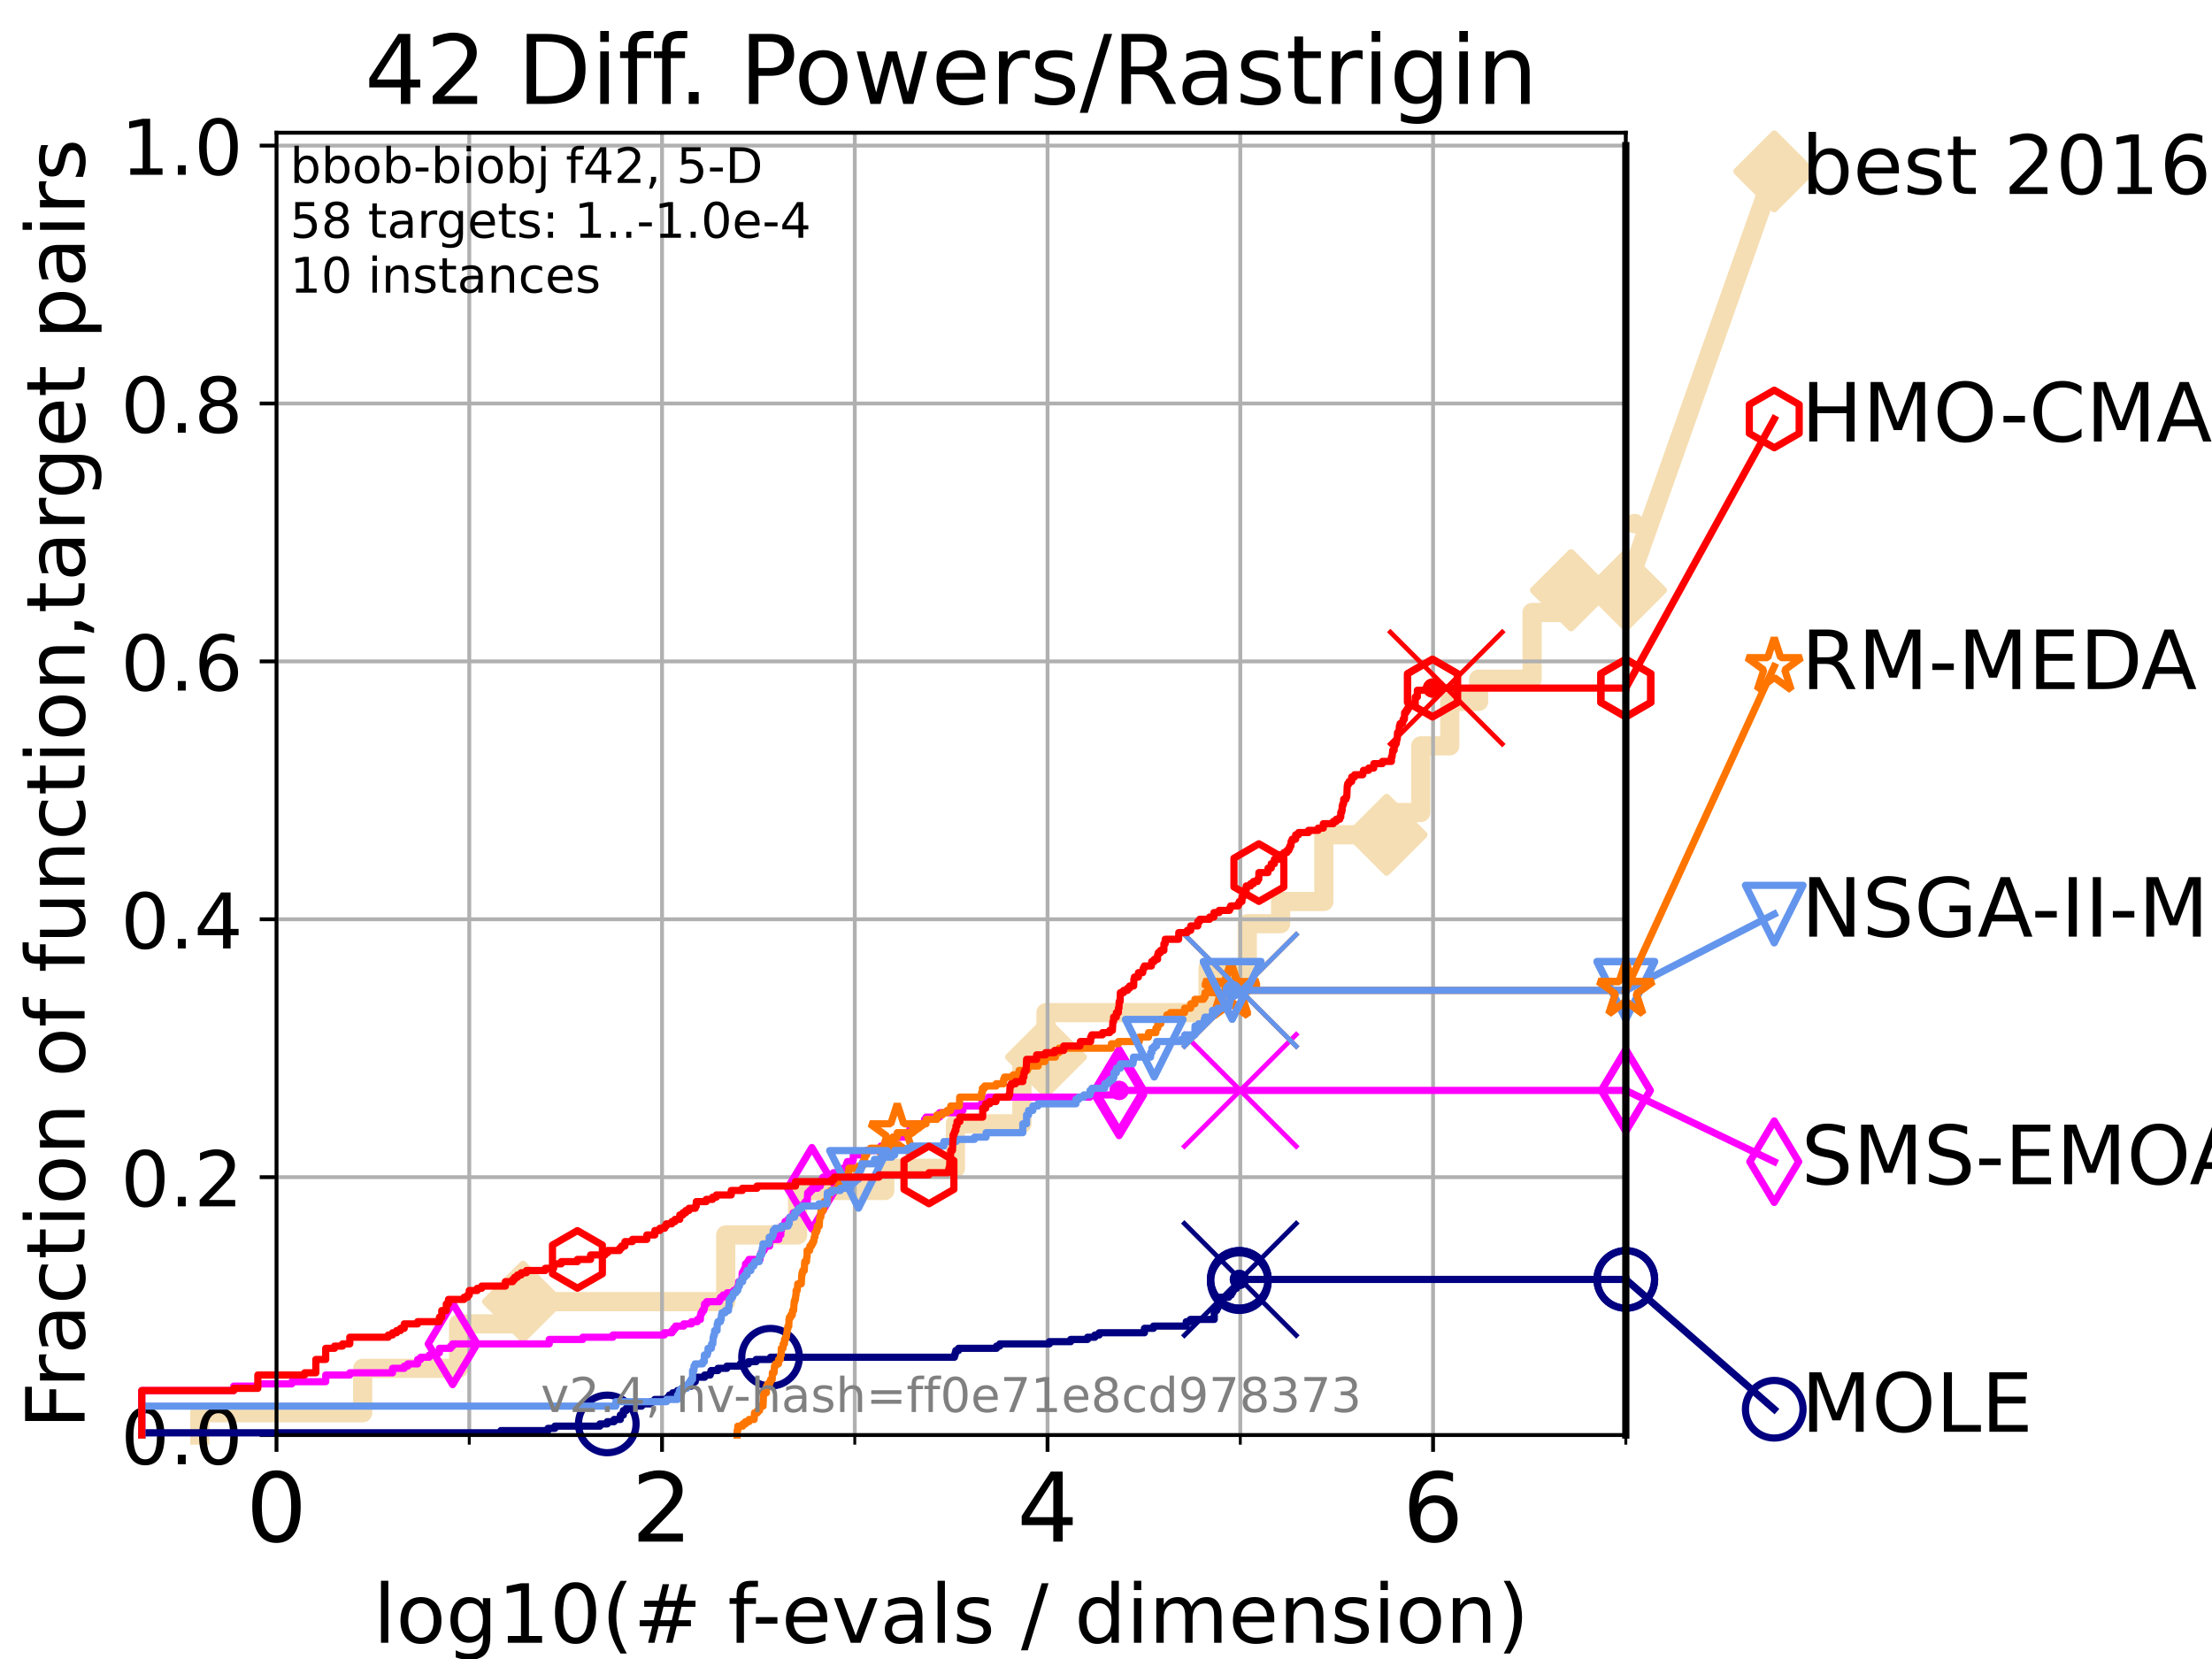 <?xml version="1.0" encoding="utf-8" standalone="no"?>
<!DOCTYPE svg PUBLIC "-//W3C//DTD SVG 1.1//EN"
  "http://www.w3.org/Graphics/SVG/1.1/DTD/svg11.dtd">
<!-- Created with matplotlib (https://matplotlib.org/) -->
<svg height="345.6pt" version="1.1" viewBox="0 0 460.8 345.6" width="460.8pt" xmlns="http://www.w3.org/2000/svg" xmlns:xlink="http://www.w3.org/1999/xlink">
 <defs>
  <style type="text/css">*{stroke-linecap:butt;stroke-linejoin:round;}</style>
 </defs>
 <g id="figure_1">
  <g id="patch_1">
   <path d="M 0 345.6 
L 460.8 345.6 
L 460.8 0 
L 0 0 
z
" style="fill:#ffffff;"/>
  </g>
  <g id="axes_1">
   <g id="patch_2">
    <path d="M 57.6 298.944 
L 338.688 298.944 
L 338.688 27.648 
L 57.6 27.648 
z
" style="fill:#ffffff;"/>
   </g>
   <g id="line2d_1">
    <path d="M 41.621 298.944 
L 41.621 294.313 
L 75.556 294.313 
L 75.556 285.05 
L 95.526 285.05 
L 95.526 275.788 
L 108.949 275.788 
L 108.949 271.157 
L 151.179 271.157 
L 151.179 257.263 
L 166.152 257.263 
L 166.152 248.001 
L 184.326 248.001 
L 184.326 243.37 
L 199.035 243.37 
L 199.035 234.107 
L 212.879 234.107 
L 212.879 220.214 
L 217.895 220.214 
L 217.895 210.951 
L 251.654 210.951 
L 251.654 201.689 
L 259.832 201.689 
L 259.832 192.426 
L 266.775 192.426 
L 266.775 187.795 
L 275.786 187.795 
L 275.786 173.901 
L 288.863 173.901 
L 288.863 169.27 
L 295.97 169.27 
L 295.97 155.377 
L 302.014 155.377 
L 302.014 146.114 
L 308.029 146.114 
L 308.029 141.483 
L 319.164 141.483 
L 319.164 127.589 
L 327.289 127.589 
L 327.289 122.958 
L 338.688 122.958 
" style="fill:none;stroke:#f5deb3;stroke-linecap:square;stroke-width:4;"/>
   </g>
   <g id="line2d_2">
    <defs>
     <path d="M -0 7.778 
L 7.778 0 
L 0 -7.778 
L -7.778 -0 
z
" id="m962b7a9685" style="stroke:#f5deb3;stroke-linejoin:miter;stroke-width:1.5;"/>
    </defs>
    <g>
     <use style="fill:#f5deb3;stroke:#f5deb3;stroke-linejoin:miter;stroke-width:1.5;" x="108.949" xlink:href="#m962b7a9685" y="271.157"/>
     <use style="fill:#f5deb3;stroke:#f5deb3;stroke-linejoin:miter;stroke-width:1.5;" x="217.895" xlink:href="#m962b7a9685" y="220.214"/>
     <use style="fill:#f5deb3;stroke:#f5deb3;stroke-linejoin:miter;stroke-width:1.5;" x="288.863" xlink:href="#m962b7a9685" y="173.901"/>
     <use style="fill:#f5deb3;stroke:#f5deb3;stroke-linejoin:miter;stroke-width:1.5;" x="327.289" xlink:href="#m962b7a9685" y="122.958"/>
     <use style="fill:#f5deb3;stroke:#f5deb3;stroke-linejoin:miter;stroke-width:1.5;" x="327.289" xlink:href="#m962b7a9685" y="122.958"/>
     <use style="fill:#f5deb3;stroke:#f5deb3;stroke-linejoin:miter;stroke-width:1.5;" x="338.688" xlink:href="#m962b7a9685" y="122.958"/>
    </g>
   </g>
   <g id="line2d_3">
    <path style="fill:none;stroke:#f5deb3;stroke-linecap:square;stroke-width:4;"/>
    <g/>
   </g>
   <g id="line2d_4">
    <path d="M 338.688 122.958 
L 369.608 35.706 
" style="fill:none;stroke:#f5deb3;stroke-linecap:square;stroke-width:4;"/>
    <g>
     <use style="fill:#f5deb3;stroke:#f5deb3;stroke-linejoin:miter;stroke-width:1.5;" x="338.688" xlink:href="#m962b7a9685" y="122.958"/>
     <use style="fill:#f5deb3;stroke:#f5deb3;stroke-linejoin:miter;stroke-width:1.5;" x="369.608" xlink:href="#m962b7a9685" y="35.706"/>
    </g>
   </g>
   <g id="matplotlib.axis_1">
    <g id="xtick_1">
     <g id="line2d_5">
      <path clip-path="url(#p1a877c7d43)" d="M 57.6 298.944 
L 57.6 27.648 
" style="fill:none;stroke:#b0b0b0;stroke-linecap:square;stroke-width:0.8;"/>
     </g>
     <g id="line2d_6">
      <defs>
       <path d="M 0 0 
L 0 3.5 
" id="m02dfcccfc3" style="stroke:#000000;stroke-width:0.8;"/>
      </defs>
      <g>
       <use style="stroke:#000000;stroke-width:0.8;" x="57.6" xlink:href="#m02dfcccfc3" y="298.944"/>
      </g>
     </g>
     <g id="text_1">
      <!-- 0 -->
      <g transform="translate(51.237 321.141)scale(0.2 -0.2)">
       <defs>
        <path d="M 31.781 66.406 
Q 24.172 66.406 20.328 58.906 
Q 16.5 51.422 16.5 36.375 
Q 16.5 21.391 20.328 13.891 
Q 24.172 6.391 31.781 6.391 
Q 39.453 6.391 43.281 13.891 
Q 47.125 21.391 47.125 36.375 
Q 47.125 51.422 43.281 58.906 
Q 39.453 66.406 31.781 66.406 
z
M 31.781 74.219 
Q 44.047 74.219 50.516 64.516 
Q 56.984 54.828 56.984 36.375 
Q 56.984 17.969 50.516 8.266 
Q 44.047 -1.422 31.781 -1.422 
Q 19.531 -1.422 13.062 8.266 
Q 6.594 17.969 6.594 36.375 
Q 6.594 54.828 13.062 64.516 
Q 19.531 74.219 31.781 74.219 
z
" id="DejaVuSans-48"/>
       </defs>
       <use xlink:href="#DejaVuSans-48"/>
      </g>
     </g>
    </g>
    <g id="xtick_2">
     <g id="line2d_7">
      <path clip-path="url(#p1a877c7d43)" d="M 137.911 298.944 
L 137.911 27.648 
" style="fill:none;stroke:#b0b0b0;stroke-linecap:square;stroke-width:0.8;"/>
     </g>
     <g id="line2d_8">
      <g>
       <use style="stroke:#000000;stroke-width:0.8;" x="137.911" xlink:href="#m02dfcccfc3" y="298.944"/>
      </g>
     </g>
     <g id="text_2">
      <!-- 2 -->
      <g transform="translate(131.548 321.141)scale(0.2 -0.2)">
       <defs>
        <path d="M 19.188 8.297 
L 53.609 8.297 
L 53.609 0 
L 7.328 0 
L 7.328 8.297 
Q 12.938 14.109 22.625 23.891 
Q 32.328 33.688 34.812 36.531 
Q 39.547 41.844 41.422 45.531 
Q 43.312 49.219 43.312 52.781 
Q 43.312 58.594 39.234 62.25 
Q 35.156 65.922 28.609 65.922 
Q 23.969 65.922 18.812 64.312 
Q 13.672 62.703 7.812 59.422 
L 7.812 69.391 
Q 13.766 71.781 18.938 73 
Q 24.125 74.219 28.422 74.219 
Q 39.75 74.219 46.484 68.547 
Q 53.219 62.891 53.219 53.422 
Q 53.219 48.922 51.531 44.891 
Q 49.859 40.875 45.406 35.406 
Q 44.188 33.984 37.641 27.219 
Q 31.109 20.453 19.188 8.297 
z
" id="DejaVuSans-50"/>
       </defs>
       <use xlink:href="#DejaVuSans-50"/>
      </g>
     </g>
    </g>
    <g id="xtick_3">
     <g id="line2d_9">
      <path clip-path="url(#p1a877c7d43)" d="M 218.222 298.944 
L 218.222 27.648 
" style="fill:none;stroke:#b0b0b0;stroke-linecap:square;stroke-width:0.8;"/>
     </g>
     <g id="line2d_10">
      <g>
       <use style="stroke:#000000;stroke-width:0.8;" x="218.222" xlink:href="#m02dfcccfc3" y="298.944"/>
      </g>
     </g>
     <g id="text_3">
      <!-- 4 -->
      <g transform="translate(211.859 321.141)scale(0.2 -0.2)">
       <defs>
        <path d="M 37.797 64.312 
L 12.891 25.391 
L 37.797 25.391 
z
M 35.203 72.906 
L 47.609 72.906 
L 47.609 25.391 
L 58.016 25.391 
L 58.016 17.188 
L 47.609 17.188 
L 47.609 0 
L 37.797 0 
L 37.797 17.188 
L 4.891 17.188 
L 4.891 26.703 
z
" id="DejaVuSans-52"/>
       </defs>
       <use xlink:href="#DejaVuSans-52"/>
      </g>
     </g>
    </g>
    <g id="xtick_4">
     <g id="line2d_11">
      <path clip-path="url(#p1a877c7d43)" d="M 298.533 298.944 
L 298.533 27.648 
" style="fill:none;stroke:#b0b0b0;stroke-linecap:square;stroke-width:0.8;"/>
     </g>
     <g id="line2d_12">
      <g>
       <use style="stroke:#000000;stroke-width:0.8;" x="298.533" xlink:href="#m02dfcccfc3" y="298.944"/>
      </g>
     </g>
     <g id="text_4">
      <!-- 6 -->
      <g transform="translate(292.17 321.141)scale(0.2 -0.2)">
       <defs>
        <path d="M 33.016 40.375 
Q 26.375 40.375 22.484 35.828 
Q 18.609 31.297 18.609 23.391 
Q 18.609 15.531 22.484 10.953 
Q 26.375 6.391 33.016 6.391 
Q 39.656 6.391 43.531 10.953 
Q 47.406 15.531 47.406 23.391 
Q 47.406 31.297 43.531 35.828 
Q 39.656 40.375 33.016 40.375 
z
M 52.594 71.297 
L 52.594 62.312 
Q 48.875 64.062 45.094 64.984 
Q 41.312 65.922 37.594 65.922 
Q 27.828 65.922 22.672 59.328 
Q 17.531 52.734 16.797 39.406 
Q 19.672 43.656 24.016 45.922 
Q 28.375 48.188 33.594 48.188 
Q 44.578 48.188 50.953 41.516 
Q 57.328 34.859 57.328 23.391 
Q 57.328 12.156 50.688 5.359 
Q 44.047 -1.422 33.016 -1.422 
Q 20.359 -1.422 13.672 8.266 
Q 6.984 17.969 6.984 36.375 
Q 6.984 53.656 15.188 63.938 
Q 23.391 74.219 37.203 74.219 
Q 40.922 74.219 44.703 73.484 
Q 48.484 72.75 52.594 71.297 
z
" id="DejaVuSans-54"/>
       </defs>
       <use xlink:href="#DejaVuSans-54"/>
      </g>
     </g>
    </g>
    <g id="xtick_5">
     <g id="line2d_13">
      <path clip-path="url(#p1a877c7d43)" d="M 97.755 298.944 
L 97.755 27.648 
" style="fill:none;stroke:#b0b0b0;stroke-linecap:square;stroke-width:0.8;"/>
     </g>
     <g id="line2d_14">
      <defs>
       <path d="M 0 0 
L 0 2 
" id="mc2645ffaf2" style="stroke:#000000;stroke-width:0.6;"/>
      </defs>
      <g>
       <use style="stroke:#000000;stroke-width:0.6;" x="97.755" xlink:href="#mc2645ffaf2" y="298.944"/>
      </g>
     </g>
    </g>
    <g id="xtick_6">
     <g id="line2d_15">
      <path clip-path="url(#p1a877c7d43)" d="M 178.066 298.944 
L 178.066 27.648 
" style="fill:none;stroke:#b0b0b0;stroke-linecap:square;stroke-width:0.8;"/>
     </g>
     <g id="line2d_16">
      <g>
       <use style="stroke:#000000;stroke-width:0.6;" x="178.066" xlink:href="#mc2645ffaf2" y="298.944"/>
      </g>
     </g>
    </g>
    <g id="xtick_7">
     <g id="line2d_17">
      <path clip-path="url(#p1a877c7d43)" d="M 258.377 298.944 
L 258.377 27.648 
" style="fill:none;stroke:#b0b0b0;stroke-linecap:square;stroke-width:0.8;"/>
     </g>
     <g id="line2d_18">
      <g>
       <use style="stroke:#000000;stroke-width:0.6;" x="258.377" xlink:href="#mc2645ffaf2" y="298.944"/>
      </g>
     </g>
    </g>
    <g id="xtick_8">
     <g id="line2d_19">
      <path clip-path="url(#p1a877c7d43)" d="M 338.688 298.944 
L 338.688 27.648 
" style="fill:none;stroke:#b0b0b0;stroke-linecap:square;stroke-width:0.8;"/>
     </g>
     <g id="line2d_20">
      <g>
       <use style="stroke:#000000;stroke-width:0.6;" x="338.688" xlink:href="#mc2645ffaf2" y="298.944"/>
      </g>
     </g>
    </g>
    <g id="text_5">
     <!-- log10(# f-evals / dimension) -->
     <g transform="translate(77.764 342.218)scale(0.17 -0.17)">
      <defs>
       <path d="M 9.422 75.984 
L 18.406 75.984 
L 18.406 0 
L 9.422 0 
z
" id="DejaVuSans-108"/>
       <path d="M 30.609 48.391 
Q 23.391 48.391 19.188 42.75 
Q 14.984 37.109 14.984 27.297 
Q 14.984 17.484 19.156 11.844 
Q 23.344 6.203 30.609 6.203 
Q 37.797 6.203 41.984 11.859 
Q 46.188 17.531 46.188 27.297 
Q 46.188 37.016 41.984 42.703 
Q 37.797 48.391 30.609 48.391 
z
M 30.609 56 
Q 42.328 56 49.016 48.375 
Q 55.719 40.766 55.719 27.297 
Q 55.719 13.875 49.016 6.219 
Q 42.328 -1.422 30.609 -1.422 
Q 18.844 -1.422 12.172 6.219 
Q 5.516 13.875 5.516 27.297 
Q 5.516 40.766 12.172 48.375 
Q 18.844 56 30.609 56 
z
" id="DejaVuSans-111"/>
       <path d="M 45.406 27.984 
Q 45.406 37.75 41.375 43.109 
Q 37.359 48.484 30.078 48.484 
Q 22.859 48.484 18.828 43.109 
Q 14.797 37.75 14.797 27.984 
Q 14.797 18.266 18.828 12.891 
Q 22.859 7.516 30.078 7.516 
Q 37.359 7.516 41.375 12.891 
Q 45.406 18.266 45.406 27.984 
z
M 54.391 6.781 
Q 54.391 -7.172 48.188 -13.984 
Q 42 -20.797 29.203 -20.797 
Q 24.469 -20.797 20.266 -20.094 
Q 16.062 -19.391 12.109 -17.922 
L 12.109 -9.188 
Q 16.062 -11.328 19.922 -12.344 
Q 23.781 -13.375 27.781 -13.375 
Q 36.625 -13.375 41.016 -8.766 
Q 45.406 -4.156 45.406 5.172 
L 45.406 9.625 
Q 42.625 4.781 38.281 2.391 
Q 33.938 0 27.875 0 
Q 17.828 0 11.672 7.656 
Q 5.516 15.328 5.516 27.984 
Q 5.516 40.672 11.672 48.328 
Q 17.828 56 27.875 56 
Q 33.938 56 38.281 53.609 
Q 42.625 51.219 45.406 46.391 
L 45.406 54.688 
L 54.391 54.688 
z
" id="DejaVuSans-103"/>
       <path d="M 12.406 8.297 
L 28.516 8.297 
L 28.516 63.922 
L 10.984 60.406 
L 10.984 69.391 
L 28.422 72.906 
L 38.281 72.906 
L 38.281 8.297 
L 54.391 8.297 
L 54.391 0 
L 12.406 0 
z
" id="DejaVuSans-49"/>
       <path d="M 31 75.875 
Q 24.469 64.656 21.281 53.656 
Q 18.109 42.672 18.109 31.391 
Q 18.109 20.125 21.312 9.062 
Q 24.516 -2 31 -13.188 
L 23.188 -13.188 
Q 15.875 -1.703 12.234 9.375 
Q 8.594 20.453 8.594 31.391 
Q 8.594 42.281 12.203 53.312 
Q 15.828 64.359 23.188 75.875 
z
" id="DejaVuSans-40"/>
       <path d="M 51.125 44 
L 36.922 44 
L 32.812 27.688 
L 47.125 27.688 
z
M 43.797 71.781 
L 38.719 51.516 
L 52.984 51.516 
L 58.109 71.781 
L 65.922 71.781 
L 60.891 51.516 
L 76.125 51.516 
L 76.125 44 
L 58.984 44 
L 54.984 27.688 
L 70.516 27.688 
L 70.516 20.219 
L 53.078 20.219 
L 48 0 
L 40.188 0 
L 45.219 20.219 
L 30.906 20.219 
L 25.875 0 
L 18.016 0 
L 23.094 20.219 
L 7.719 20.219 
L 7.719 27.688 
L 24.906 27.688 
L 29 44 
L 13.281 44 
L 13.281 51.516 
L 30.906 51.516 
L 35.891 71.781 
z
" id="DejaVuSans-35"/>
       <path id="DejaVuSans-32"/>
       <path d="M 37.109 75.984 
L 37.109 68.5 
L 28.516 68.5 
Q 23.688 68.5 21.797 66.547 
Q 19.922 64.594 19.922 59.516 
L 19.922 54.688 
L 34.719 54.688 
L 34.719 47.703 
L 19.922 47.703 
L 19.922 0 
L 10.891 0 
L 10.891 47.703 
L 2.297 47.703 
L 2.297 54.688 
L 10.891 54.688 
L 10.891 58.5 
Q 10.891 67.625 15.141 71.797 
Q 19.391 75.984 28.609 75.984 
z
" id="DejaVuSans-102"/>
       <path d="M 4.891 31.391 
L 31.203 31.391 
L 31.203 23.391 
L 4.891 23.391 
z
" id="DejaVuSans-45"/>
       <path d="M 56.203 29.594 
L 56.203 25.203 
L 14.891 25.203 
Q 15.484 15.922 20.484 11.062 
Q 25.484 6.203 34.422 6.203 
Q 39.594 6.203 44.453 7.469 
Q 49.312 8.734 54.109 11.281 
L 54.109 2.781 
Q 49.266 0.734 44.188 -0.344 
Q 39.109 -1.422 33.891 -1.422 
Q 20.797 -1.422 13.156 6.188 
Q 5.516 13.812 5.516 26.812 
Q 5.516 40.234 12.766 48.109 
Q 20.016 56 32.328 56 
Q 43.359 56 49.781 48.891 
Q 56.203 41.797 56.203 29.594 
z
M 47.219 32.234 
Q 47.125 39.594 43.094 43.984 
Q 39.062 48.391 32.422 48.391 
Q 24.906 48.391 20.391 44.141 
Q 15.875 39.891 15.188 32.172 
z
" id="DejaVuSans-101"/>
       <path d="M 2.984 54.688 
L 12.5 54.688 
L 29.594 8.797 
L 46.688 54.688 
L 56.203 54.688 
L 35.688 0 
L 23.484 0 
z
" id="DejaVuSans-118"/>
       <path d="M 34.281 27.484 
Q 23.391 27.484 19.188 25 
Q 14.984 22.516 14.984 16.5 
Q 14.984 11.719 18.141 8.906 
Q 21.297 6.109 26.703 6.109 
Q 34.188 6.109 38.703 11.406 
Q 43.219 16.703 43.219 25.484 
L 43.219 27.484 
z
M 52.203 31.203 
L 52.203 0 
L 43.219 0 
L 43.219 8.297 
Q 40.141 3.328 35.547 0.953 
Q 30.953 -1.422 24.312 -1.422 
Q 15.922 -1.422 10.953 3.297 
Q 6 8.016 6 15.922 
Q 6 25.141 12.172 29.828 
Q 18.359 34.516 30.609 34.516 
L 43.219 34.516 
L 43.219 35.406 
Q 43.219 41.609 39.141 45 
Q 35.062 48.391 27.688 48.391 
Q 23 48.391 18.547 47.266 
Q 14.109 46.141 10.016 43.891 
L 10.016 52.203 
Q 14.938 54.109 19.578 55.047 
Q 24.219 56 28.609 56 
Q 40.484 56 46.344 49.844 
Q 52.203 43.703 52.203 31.203 
z
" id="DejaVuSans-97"/>
       <path d="M 44.281 53.078 
L 44.281 44.578 
Q 40.484 46.531 36.375 47.5 
Q 32.281 48.484 27.875 48.484 
Q 21.188 48.484 17.844 46.438 
Q 14.5 44.391 14.5 40.281 
Q 14.5 37.156 16.891 35.375 
Q 19.281 33.594 26.516 31.984 
L 29.594 31.297 
Q 39.156 29.25 43.188 25.516 
Q 47.219 21.781 47.219 15.094 
Q 47.219 7.469 41.188 3.016 
Q 35.156 -1.422 24.609 -1.422 
Q 20.219 -1.422 15.453 -0.562 
Q 10.688 0.297 5.422 2 
L 5.422 11.281 
Q 10.406 8.688 15.234 7.391 
Q 20.062 6.109 24.812 6.109 
Q 31.156 6.109 34.562 8.281 
Q 37.984 10.453 37.984 14.406 
Q 37.984 18.062 35.516 20.016 
Q 33.062 21.969 24.703 23.781 
L 21.578 24.516 
Q 13.234 26.266 9.516 29.906 
Q 5.812 33.547 5.812 39.891 
Q 5.812 47.609 11.281 51.797 
Q 16.75 56 26.812 56 
Q 31.781 56 36.172 55.266 
Q 40.578 54.547 44.281 53.078 
z
" id="DejaVuSans-115"/>
       <path d="M 25.391 72.906 
L 33.688 72.906 
L 8.297 -9.281 
L 0 -9.281 
z
" id="DejaVuSans-47"/>
       <path d="M 45.406 46.391 
L 45.406 75.984 
L 54.391 75.984 
L 54.391 0 
L 45.406 0 
L 45.406 8.203 
Q 42.578 3.328 38.25 0.953 
Q 33.938 -1.422 27.875 -1.422 
Q 17.969 -1.422 11.734 6.484 
Q 5.516 14.406 5.516 27.297 
Q 5.516 40.188 11.734 48.094 
Q 17.969 56 27.875 56 
Q 33.938 56 38.25 53.625 
Q 42.578 51.266 45.406 46.391 
z
M 14.797 27.297 
Q 14.797 17.391 18.875 11.75 
Q 22.953 6.109 30.078 6.109 
Q 37.203 6.109 41.297 11.75 
Q 45.406 17.391 45.406 27.297 
Q 45.406 37.203 41.297 42.844 
Q 37.203 48.484 30.078 48.484 
Q 22.953 48.484 18.875 42.844 
Q 14.797 37.203 14.797 27.297 
z
" id="DejaVuSans-100"/>
       <path d="M 9.422 54.688 
L 18.406 54.688 
L 18.406 0 
L 9.422 0 
z
M 9.422 75.984 
L 18.406 75.984 
L 18.406 64.594 
L 9.422 64.594 
z
" id="DejaVuSans-105"/>
       <path d="M 52 44.188 
Q 55.375 50.25 60.062 53.125 
Q 64.75 56 71.094 56 
Q 79.641 56 84.281 50.016 
Q 88.922 44.047 88.922 33.016 
L 88.922 0 
L 79.891 0 
L 79.891 32.719 
Q 79.891 40.578 77.094 44.375 
Q 74.312 48.188 68.609 48.188 
Q 61.625 48.188 57.562 43.547 
Q 53.516 38.922 53.516 30.906 
L 53.516 0 
L 44.484 0 
L 44.484 32.719 
Q 44.484 40.625 41.703 44.406 
Q 38.922 48.188 33.109 48.188 
Q 26.219 48.188 22.156 43.531 
Q 18.109 38.875 18.109 30.906 
L 18.109 0 
L 9.078 0 
L 9.078 54.688 
L 18.109 54.688 
L 18.109 46.188 
Q 21.188 51.219 25.484 53.609 
Q 29.781 56 35.688 56 
Q 41.656 56 45.828 52.969 
Q 50 49.953 52 44.188 
z
" id="DejaVuSans-109"/>
       <path d="M 54.891 33.016 
L 54.891 0 
L 45.906 0 
L 45.906 32.719 
Q 45.906 40.484 42.875 44.328 
Q 39.844 48.188 33.797 48.188 
Q 26.516 48.188 22.312 43.547 
Q 18.109 38.922 18.109 30.906 
L 18.109 0 
L 9.078 0 
L 9.078 54.688 
L 18.109 54.688 
L 18.109 46.188 
Q 21.344 51.125 25.703 53.562 
Q 30.078 56 35.797 56 
Q 45.219 56 50.047 50.172 
Q 54.891 44.344 54.891 33.016 
z
" id="DejaVuSans-110"/>
       <path d="M 8.016 75.875 
L 15.828 75.875 
Q 23.141 64.359 26.781 53.312 
Q 30.422 42.281 30.422 31.391 
Q 30.422 20.453 26.781 9.375 
Q 23.141 -1.703 15.828 -13.188 
L 8.016 -13.188 
Q 14.5 -2 17.703 9.062 
Q 20.906 20.125 20.906 31.391 
Q 20.906 42.672 17.703 53.656 
Q 14.5 64.656 8.016 75.875 
z
" id="DejaVuSans-41"/>
      </defs>
      <use xlink:href="#DejaVuSans-108"/>
      <use x="27.783" xlink:href="#DejaVuSans-111"/>
      <use x="88.965" xlink:href="#DejaVuSans-103"/>
      <use x="152.441" xlink:href="#DejaVuSans-49"/>
      <use x="216.064" xlink:href="#DejaVuSans-48"/>
      <use x="279.688" xlink:href="#DejaVuSans-40"/>
      <use x="318.701" xlink:href="#DejaVuSans-35"/>
      <use x="402.49" xlink:href="#DejaVuSans-32"/>
      <use x="434.277" xlink:href="#DejaVuSans-102"/>
      <use x="463.982" xlink:href="#DejaVuSans-45"/>
      <use x="500.066" xlink:href="#DejaVuSans-101"/>
      <use x="561.59" xlink:href="#DejaVuSans-118"/>
      <use x="620.77" xlink:href="#DejaVuSans-97"/>
      <use x="682.049" xlink:href="#DejaVuSans-108"/>
      <use x="709.832" xlink:href="#DejaVuSans-115"/>
      <use x="761.932" xlink:href="#DejaVuSans-32"/>
      <use x="793.719" xlink:href="#DejaVuSans-47"/>
      <use x="827.41" xlink:href="#DejaVuSans-32"/>
      <use x="859.197" xlink:href="#DejaVuSans-100"/>
      <use x="922.674" xlink:href="#DejaVuSans-105"/>
      <use x="950.457" xlink:href="#DejaVuSans-109"/>
      <use x="1047.869" xlink:href="#DejaVuSans-101"/>
      <use x="1109.393" xlink:href="#DejaVuSans-110"/>
      <use x="1172.771" xlink:href="#DejaVuSans-115"/>
      <use x="1224.871" xlink:href="#DejaVuSans-105"/>
      <use x="1252.654" xlink:href="#DejaVuSans-111"/>
      <use x="1313.836" xlink:href="#DejaVuSans-110"/>
      <use x="1377.215" xlink:href="#DejaVuSans-41"/>
     </g>
    </g>
   </g>
   <g id="matplotlib.axis_2">
    <g id="ytick_1">
     <g id="line2d_21">
      <path clip-path="url(#p1a877c7d43)" d="M 57.6 298.944 
L 338.688 298.944 
" style="fill:none;stroke:#b0b0b0;stroke-linecap:square;stroke-width:0.8;"/>
     </g>
     <g id="line2d_22">
      <defs>
       <path d="M 0 0 
L -3.5 0 
" id="m6783ffc46f" style="stroke:#000000;stroke-width:0.8;"/>
      </defs>
      <g>
       <use style="stroke:#000000;stroke-width:0.8;" x="57.6" xlink:href="#m6783ffc46f" y="298.944"/>
      </g>
     </g>
     <g id="text_6">
      <!-- 0.0 -->
      <g transform="translate(25.155 305.023)scale(0.16 -0.16)">
       <defs>
        <path d="M 10.688 12.406 
L 21 12.406 
L 21 0 
L 10.688 0 
z
" id="DejaVuSans-46"/>
       </defs>
       <use xlink:href="#DejaVuSans-48"/>
       <use x="63.623" xlink:href="#DejaVuSans-46"/>
       <use x="95.41" xlink:href="#DejaVuSans-48"/>
      </g>
     </g>
    </g>
    <g id="ytick_2">
     <g id="line2d_23">
      <path clip-path="url(#p1a877c7d43)" d="M 57.6 245.222 
L 338.688 245.222 
" style="fill:none;stroke:#b0b0b0;stroke-linecap:square;stroke-width:0.8;"/>
     </g>
     <g id="line2d_24">
      <g>
       <use style="stroke:#000000;stroke-width:0.8;" x="57.6" xlink:href="#m6783ffc46f" y="245.222"/>
      </g>
     </g>
     <g id="text_7">
      <!-- 0.2 -->
      <g transform="translate(25.155 251.301)scale(0.16 -0.16)">
       <use xlink:href="#DejaVuSans-48"/>
       <use x="63.623" xlink:href="#DejaVuSans-46"/>
       <use x="95.41" xlink:href="#DejaVuSans-50"/>
      </g>
     </g>
    </g>
    <g id="ytick_3">
     <g id="line2d_25">
      <path clip-path="url(#p1a877c7d43)" d="M 57.6 191.5 
L 338.688 191.5 
" style="fill:none;stroke:#b0b0b0;stroke-linecap:square;stroke-width:0.8;"/>
     </g>
     <g id="line2d_26">
      <g>
       <use style="stroke:#000000;stroke-width:0.8;" x="57.6" xlink:href="#m6783ffc46f" y="191.5"/>
      </g>
     </g>
     <g id="text_8">
      <!-- 0.4 -->
      <g transform="translate(25.155 197.579)scale(0.16 -0.16)">
       <use xlink:href="#DejaVuSans-48"/>
       <use x="63.623" xlink:href="#DejaVuSans-46"/>
       <use x="95.41" xlink:href="#DejaVuSans-52"/>
      </g>
     </g>
    </g>
    <g id="ytick_4">
     <g id="line2d_27">
      <path clip-path="url(#p1a877c7d43)" d="M 57.6 137.778 
L 338.688 137.778 
" style="fill:none;stroke:#b0b0b0;stroke-linecap:square;stroke-width:0.8;"/>
     </g>
     <g id="line2d_28">
      <g>
       <use style="stroke:#000000;stroke-width:0.8;" x="57.6" xlink:href="#m6783ffc46f" y="137.778"/>
      </g>
     </g>
     <g id="text_9">
      <!-- 0.6 -->
      <g transform="translate(25.155 143.857)scale(0.16 -0.16)">
       <use xlink:href="#DejaVuSans-48"/>
       <use x="63.623" xlink:href="#DejaVuSans-46"/>
       <use x="95.41" xlink:href="#DejaVuSans-54"/>
      </g>
     </g>
    </g>
    <g id="ytick_5">
     <g id="line2d_29">
      <path clip-path="url(#p1a877c7d43)" d="M 57.6 84.056 
L 338.688 84.056 
" style="fill:none;stroke:#b0b0b0;stroke-linecap:square;stroke-width:0.8;"/>
     </g>
     <g id="line2d_30">
      <g>
       <use style="stroke:#000000;stroke-width:0.8;" x="57.6" xlink:href="#m6783ffc46f" y="84.056"/>
      </g>
     </g>
     <g id="text_10">
      <!-- 0.8 -->
      <g transform="translate(25.155 90.135)scale(0.16 -0.16)">
       <defs>
        <path d="M 31.781 34.625 
Q 24.75 34.625 20.719 30.859 
Q 16.703 27.094 16.703 20.516 
Q 16.703 13.922 20.719 10.156 
Q 24.75 6.391 31.781 6.391 
Q 38.812 6.391 42.859 10.172 
Q 46.922 13.969 46.922 20.516 
Q 46.922 27.094 42.891 30.859 
Q 38.875 34.625 31.781 34.625 
z
M 21.922 38.812 
Q 15.578 40.375 12.031 44.719 
Q 8.5 49.078 8.5 55.328 
Q 8.5 64.062 14.719 69.141 
Q 20.953 74.219 31.781 74.219 
Q 42.672 74.219 48.875 69.141 
Q 55.078 64.062 55.078 55.328 
Q 55.078 49.078 51.531 44.719 
Q 48 40.375 41.703 38.812 
Q 48.828 37.156 52.797 32.312 
Q 56.781 27.484 56.781 20.516 
Q 56.781 9.906 50.312 4.234 
Q 43.844 -1.422 31.781 -1.422 
Q 19.734 -1.422 13.25 4.234 
Q 6.781 9.906 6.781 20.516 
Q 6.781 27.484 10.781 32.312 
Q 14.797 37.156 21.922 38.812 
z
M 18.312 54.391 
Q 18.312 48.734 21.844 45.562 
Q 25.391 42.391 31.781 42.391 
Q 38.141 42.391 41.719 45.562 
Q 45.312 48.734 45.312 54.391 
Q 45.312 60.062 41.719 63.234 
Q 38.141 66.406 31.781 66.406 
Q 25.391 66.406 21.844 63.234 
Q 18.312 60.062 18.312 54.391 
z
" id="DejaVuSans-56"/>
       </defs>
       <use xlink:href="#DejaVuSans-48"/>
       <use x="63.623" xlink:href="#DejaVuSans-46"/>
       <use x="95.41" xlink:href="#DejaVuSans-56"/>
      </g>
     </g>
    </g>
    <g id="ytick_6">
     <g id="line2d_31">
      <path clip-path="url(#p1a877c7d43)" d="M 57.6 30.334 
L 338.688 30.334 
" style="fill:none;stroke:#b0b0b0;stroke-linecap:square;stroke-width:0.8;"/>
     </g>
     <g id="line2d_32">
      <g>
       <use style="stroke:#000000;stroke-width:0.8;" x="57.6" xlink:href="#m6783ffc46f" y="30.334"/>
      </g>
     </g>
     <g id="text_11">
      <!-- 1.0 -->
      <g transform="translate(25.155 36.413)scale(0.16 -0.16)">
       <use xlink:href="#DejaVuSans-49"/>
       <use x="63.623" xlink:href="#DejaVuSans-46"/>
       <use x="95.41" xlink:href="#DejaVuSans-48"/>
      </g>
     </g>
    </g>
    <g id="text_12">
     <!-- Fraction of function,target pairs -->
     <g transform="translate(17.62 297.681)rotate(-90)scale(0.17 -0.17)">
      <defs>
       <path d="M 9.812 72.906 
L 51.703 72.906 
L 51.703 64.594 
L 19.672 64.594 
L 19.672 43.109 
L 48.578 43.109 
L 48.578 34.812 
L 19.672 34.812 
L 19.672 0 
L 9.812 0 
z
" id="DejaVuSans-70"/>
       <path d="M 41.109 46.297 
Q 39.594 47.172 37.812 47.578 
Q 36.031 48 33.891 48 
Q 26.266 48 22.188 43.047 
Q 18.109 38.094 18.109 28.812 
L 18.109 0 
L 9.078 0 
L 9.078 54.688 
L 18.109 54.688 
L 18.109 46.188 
Q 20.953 51.172 25.484 53.578 
Q 30.031 56 36.531 56 
Q 37.453 56 38.578 55.875 
Q 39.703 55.766 41.062 55.516 
z
" id="DejaVuSans-114"/>
       <path d="M 48.781 52.594 
L 48.781 44.188 
Q 44.969 46.297 41.141 47.344 
Q 37.312 48.391 33.406 48.391 
Q 24.656 48.391 19.812 42.844 
Q 14.984 37.312 14.984 27.297 
Q 14.984 17.281 19.812 11.734 
Q 24.656 6.203 33.406 6.203 
Q 37.312 6.203 41.141 7.25 
Q 44.969 8.297 48.781 10.406 
L 48.781 2.094 
Q 45.016 0.344 40.984 -0.531 
Q 36.969 -1.422 32.422 -1.422 
Q 20.062 -1.422 12.781 6.344 
Q 5.516 14.109 5.516 27.297 
Q 5.516 40.672 12.859 48.328 
Q 20.219 56 33.016 56 
Q 37.156 56 41.109 55.141 
Q 45.062 54.297 48.781 52.594 
z
" id="DejaVuSans-99"/>
       <path d="M 18.312 70.219 
L 18.312 54.688 
L 36.812 54.688 
L 36.812 47.703 
L 18.312 47.703 
L 18.312 18.016 
Q 18.312 11.328 20.141 9.422 
Q 21.969 7.516 27.594 7.516 
L 36.812 7.516 
L 36.812 0 
L 27.594 0 
Q 17.188 0 13.234 3.875 
Q 9.281 7.766 9.281 18.016 
L 9.281 47.703 
L 2.688 47.703 
L 2.688 54.688 
L 9.281 54.688 
L 9.281 70.219 
z
" id="DejaVuSans-116"/>
       <path d="M 8.5 21.578 
L 8.5 54.688 
L 17.484 54.688 
L 17.484 21.922 
Q 17.484 14.156 20.5 10.266 
Q 23.531 6.391 29.594 6.391 
Q 36.859 6.391 41.078 11.031 
Q 45.312 15.672 45.312 23.688 
L 45.312 54.688 
L 54.297 54.688 
L 54.297 0 
L 45.312 0 
L 45.312 8.406 
Q 42.047 3.422 37.719 1 
Q 33.406 -1.422 27.688 -1.422 
Q 18.266 -1.422 13.375 4.438 
Q 8.5 10.297 8.5 21.578 
z
M 31.109 56 
z
" id="DejaVuSans-117"/>
       <path d="M 11.719 12.406 
L 22.016 12.406 
L 22.016 4 
L 14.016 -11.625 
L 7.719 -11.625 
L 11.719 4 
z
" id="DejaVuSans-44"/>
       <path d="M 18.109 8.203 
L 18.109 -20.797 
L 9.078 -20.797 
L 9.078 54.688 
L 18.109 54.688 
L 18.109 46.391 
Q 20.953 51.266 25.266 53.625 
Q 29.594 56 35.594 56 
Q 45.562 56 51.781 48.094 
Q 58.016 40.188 58.016 27.297 
Q 58.016 14.406 51.781 6.484 
Q 45.562 -1.422 35.594 -1.422 
Q 29.594 -1.422 25.266 0.953 
Q 20.953 3.328 18.109 8.203 
z
M 48.688 27.297 
Q 48.688 37.203 44.609 42.844 
Q 40.531 48.484 33.406 48.484 
Q 26.266 48.484 22.188 42.844 
Q 18.109 37.203 18.109 27.297 
Q 18.109 17.391 22.188 11.75 
Q 26.266 6.109 33.406 6.109 
Q 40.531 6.109 44.609 11.75 
Q 48.688 17.391 48.688 27.297 
z
" id="DejaVuSans-112"/>
      </defs>
      <use xlink:href="#DejaVuSans-70"/>
      <use x="50.27" xlink:href="#DejaVuSans-114"/>
      <use x="91.383" xlink:href="#DejaVuSans-97"/>
      <use x="152.662" xlink:href="#DejaVuSans-99"/>
      <use x="207.643" xlink:href="#DejaVuSans-116"/>
      <use x="246.852" xlink:href="#DejaVuSans-105"/>
      <use x="274.635" xlink:href="#DejaVuSans-111"/>
      <use x="335.816" xlink:href="#DejaVuSans-110"/>
      <use x="399.195" xlink:href="#DejaVuSans-32"/>
      <use x="430.982" xlink:href="#DejaVuSans-111"/>
      <use x="492.164" xlink:href="#DejaVuSans-102"/>
      <use x="527.369" xlink:href="#DejaVuSans-32"/>
      <use x="559.156" xlink:href="#DejaVuSans-102"/>
      <use x="594.361" xlink:href="#DejaVuSans-117"/>
      <use x="657.74" xlink:href="#DejaVuSans-110"/>
      <use x="721.119" xlink:href="#DejaVuSans-99"/>
      <use x="776.1" xlink:href="#DejaVuSans-116"/>
      <use x="815.309" xlink:href="#DejaVuSans-105"/>
      <use x="843.092" xlink:href="#DejaVuSans-111"/>
      <use x="904.273" xlink:href="#DejaVuSans-110"/>
      <use x="967.652" xlink:href="#DejaVuSans-44"/>
      <use x="999.439" xlink:href="#DejaVuSans-116"/>
      <use x="1038.648" xlink:href="#DejaVuSans-97"/>
      <use x="1099.928" xlink:href="#DejaVuSans-114"/>
      <use x="1139.291" xlink:href="#DejaVuSans-103"/>
      <use x="1202.768" xlink:href="#DejaVuSans-101"/>
      <use x="1264.291" xlink:href="#DejaVuSans-116"/>
      <use x="1303.5" xlink:href="#DejaVuSans-32"/>
      <use x="1335.287" xlink:href="#DejaVuSans-112"/>
      <use x="1398.764" xlink:href="#DejaVuSans-97"/>
      <use x="1460.043" xlink:href="#DejaVuSans-105"/>
      <use x="1487.826" xlink:href="#DejaVuSans-114"/>
      <use x="1528.939" xlink:href="#DejaVuSans-115"/>
     </g>
    </g>
   </g>
   <g id="line2d_33">
    <defs>
     <path d="M 0 1.5 
C 0.398 1.5 0.779 1.342 1.061 1.061 
C 1.342 0.779 1.5 0.398 1.5 0 
C 1.5 -0.398 1.342 -0.779 1.061 -1.061 
C 0.779 -1.342 0.398 -1.5 0 -1.5 
C -0.398 -1.5 -0.779 -1.342 -1.061 -1.061 
C -1.342 -0.779 -1.5 -0.398 -1.5 0 
C -1.5 0.398 -1.342 0.779 -1.061 1.061 
C -0.779 1.342 -0.398 1.5 0 1.5 
z
" id="m1dfb720f66" style="stroke:#f5deb3;"/>
    </defs>
    <g>
     <use style="fill:#f5deb3;stroke:#f5deb3;" x="340.516" xlink:href="#m1dfb720f66" y="109.065"/>
     <use style="fill:#f5deb3;stroke:#f5deb3;" x="340.516" xlink:href="#m1dfb720f66" y="109.065"/>
    </g>
   </g>
   <g id="line2d_34">
    <defs>
     <path d="M 0 1.5 
C 0.398 1.5 0.779 1.342 1.061 1.061 
C 1.342 0.779 1.5 0.398 1.5 0 
C 1.5 -0.398 1.342 -0.779 1.061 -1.061 
C 0.779 -1.342 0.398 -1.5 0 -1.5 
C -0.398 -1.5 -0.779 -1.342 -1.061 -1.061 
C -1.342 -0.779 -1.5 -0.398 -1.5 0 
C -1.5 0.398 -1.342 0.779 -1.061 1.061 
C -0.779 1.342 -0.398 1.5 0 1.5 
z
" id="madee28ec82" style="stroke:#000080;"/>
    </defs>
    <g>
     <use style="fill:#000080;stroke:#000080;" x="258.176" xlink:href="#madee28ec82" y="266.526"/>
     <use style="fill:#000080;stroke:#000080;" x="258.176" xlink:href="#madee28ec82" y="266.526"/>
    </g>
   </g>
   <g id="line2d_35">
    <path d="M 29.533 298.944 
L 29.533 298.481 
L 104.355 298.481 
L 104.355 298.018 
L 114.148 298.018 
L 114.148 297.555 
L 115.586 297.555 
L 115.586 297.092 
L 124.965 297.092 
L 124.965 296.628 
L 126.507 296.628 
L 126.507 296.165 
L 127.923 296.165 
L 127.923 295.702 
L 129.233 295.702 
L 129.233 294.776 
L 129.853 294.776 
L 129.853 293.85 
L 130.452 293.85 
L 130.452 293.387 
L 132.133 293.387 
L 132.133 292.923 
L 133.667 292.923 
L 133.667 292.46 
L 135.522 292.46 
L 135.522 291.997 
L 136.381 291.997 
L 136.381 291.534 
L 139.091 291.534 
L 139.091 291.071 
L 139.446 291.071 
L 139.446 290.608 
L 140.135 290.608 
L 140.135 290.145 
L 141.119 290.145 
L 141.119 289.682 
L 142.052 289.682 
L 142.052 289.218 
L 142.647 289.218 
L 142.647 288.755 
L 144.051 288.755 
L 144.051 288.292 
L 144.318 288.292 
L 144.318 287.829 
L 144.842 287.829 
L 144.842 286.903 
L 146.791 286.903 
L 146.791 286.44 
L 147.947 286.44 
L 147.947 285.977 
L 148.123 285.977 
L 148.123 285.514 
L 149.557 285.514 
L 149.557 285.05 
L 151.422 285.05 
L 151.422 284.587 
L 154.195 284.587 
L 154.195 284.124 
L 155.916 284.124 
L 155.916 283.661 
L 157.517 283.661 
L 157.517 283.198 
L 160.519 283.198 
L 160.519 282.735 
L 198.823 282.735 
L 198.823 282.272 
L 198.983 282.272 
L 198.983 281.809 
L 199.108 281.809 
L 199.108 281.345 
L 199.673 281.345 
L 199.673 280.882 
L 207.588 280.882 
L 207.588 280.419 
L 208.267 280.419 
L 208.267 279.956 
L 218.615 279.956 
L 218.615 279.493 
L 223.037 279.493 
L 223.037 279.03 
L 226.555 279.03 
L 226.555 278.567 
L 228.077 278.567 
L 228.077 278.104 
L 228.98 278.104 
L 228.98 277.64 
L 238.402 277.64 
L 238.407 276.714 
L 240.288 276.714 
L 240.288 276.251 
L 247.111 276.251 
L 247.117 275.325 
L 247.975 275.325 
L 247.975 274.862 
L 252.944 274.862 
L 252.953 273.009 
L 253.452 273.009 
L 253.452 272.546 
L 253.693 272.546 
L 253.693 272.083 
L 253.903 272.083 
L 253.922 270.694 
L 254.034 270.694 
L 254.034 270.231 
L 255.977 270.231 
L 255.977 269.767 
L 256.483 269.767 
L 256.483 269.304 
L 256.763 269.304 
L 256.763 268.841 
L 257.008 268.841 
L 257.008 268.378 
L 257.603 268.378 
L 257.701 266.989 
L 258.176 266.989 
L 258.176 266.526 
L 338.688 266.526 
L 338.688 266.526 
" style="fill:none;stroke:#000080;stroke-linecap:square;stroke-width:1.5;"/>
   </g>
   <g id="line2d_36">
    <defs>
     <path d="M 0 6 
C 1.591 6 3.117 5.368 4.243 4.243 
C 5.368 3.117 6 1.591 6 0 
C 6 -1.591 5.368 -3.117 4.243 -4.243 
C 3.117 -5.368 1.591 -6 0 -6 
C -1.591 -6 -3.117 -5.368 -4.243 -4.243 
C -5.368 -3.117 -6 -1.591 -6 0 
C -6 1.591 -5.368 3.117 -4.243 4.243 
C -3.117 5.368 -1.591 6 0 6 
z
" id="md84d406d1b" style="stroke:#000080;stroke-width:1.5;"/>
    </defs>
    <g>
     <use style="fill-opacity:0;stroke:#000080;stroke-width:1.5;" x="126.507" xlink:href="#md84d406d1b" y="296.628"/>
     <use style="fill-opacity:0;stroke:#000080;stroke-width:1.5;" x="160.519" xlink:href="#md84d406d1b" y="282.735"/>
     <use style="fill-opacity:0;stroke:#000080;stroke-width:1.5;" x="258.176" xlink:href="#md84d406d1b" y="266.989"/>
     <use style="fill-opacity:0;stroke:#000080;stroke-width:1.5;" x="258.176" xlink:href="#md84d406d1b" y="266.526"/>
     <use style="fill-opacity:0;stroke:#000080;stroke-width:1.5;" x="258.176" xlink:href="#md84d406d1b" y="266.526"/>
     <use style="fill-opacity:0;stroke:#000080;stroke-width:1.5;" x="338.688" xlink:href="#md84d406d1b" y="266.526"/>
    </g>
   </g>
   <g id="line2d_37">
    <path style="fill:none;stroke:#000080;stroke-linecap:square;stroke-width:1.5;"/>
    <g/>
   </g>
   <g id="line2d_38">
    <path clip-path="url(#p1a877c7d43)" d="M 258.377 266.526 
" style="fill:none;stroke:#000080;stroke-linecap:square;stroke-width:1.5;"/>
    <defs>
     <path d="M -12 12 
L 12 -12 
M -12 -12 
L 12 12 
" id="m818a86e5d2" style="stroke:#000080;"/>
    </defs>
    <g clip-path="url(#p1a877c7d43)">
     <use style="fill:#000080;stroke:#000080;" x="258.377" xlink:href="#m818a86e5d2" y="266.526"/>
    </g>
   </g>
   <g id="line2d_39">
    <defs>
     <path d="M 0 1.5 
C 0.398 1.5 0.779 1.342 1.061 1.061 
C 1.342 0.779 1.5 0.398 1.5 0 
C 1.5 -0.398 1.342 -0.779 1.061 -1.061 
C 0.779 -1.342 0.398 -1.5 0 -1.5 
C -0.398 -1.5 -0.779 -1.342 -1.061 -1.061 
C -1.342 -0.779 -1.5 -0.398 -1.5 0 
C -1.5 0.398 -1.342 0.779 -1.061 1.061 
C -0.779 1.342 -0.398 1.5 0 1.5 
z
" id="m390f2827e1" style="stroke:#ff00ff;"/>
    </defs>
    <g>
     <use style="fill:#ff00ff;stroke:#ff00ff;" x="233.134" xlink:href="#m390f2827e1" y="227.16"/>
     <use style="fill:#ff00ff;stroke:#ff00ff;" x="233.134" xlink:href="#m390f2827e1" y="227.16"/>
    </g>
   </g>
   <g id="line2d_40">
    <path d="M 29.533 298.944 
L 29.533 289.682 
L 48.692 289.682 
L 48.692 288.755 
L 53.709 288.755 
L 53.709 288.292 
L 60.78 288.292 
L 60.78 287.829 
L 67.851 287.829 
L 67.851 286.44 
L 72.868 286.44 
L 72.868 285.977 
L 81.776 285.977 
L 81.776 285.05 
L 84.213 285.05 
L 84.213 284.587 
L 84.956 284.587 
L 84.956 284.124 
L 87.01 284.124 
L 87.01 283.198 
L 87.644 283.198 
L 87.644 282.735 
L 89.419 282.735 
L 89.419 282.272 
L 90.509 282.272 
L 90.509 281.809 
L 91.535 281.809 
L 91.535 280.882 
L 93.864 280.882 
L 93.864 280.419 
L 94.295 280.419 
L 94.295 279.956 
L 114.419 279.956 
L 114.419 279.03 
L 121.4 279.03 
L 121.4 278.567 
L 127.674 278.567 
L 127.674 278.104 
L 138.392 278.104 
L 138.392 277.64 
L 139.98 277.64 
L 139.98 277.177 
L 140.348 277.177 
L 140.348 276.714 
L 140.738 276.714 
L 140.738 276.251 
L 142.433 276.251 
L 142.433 275.788 
L 144.051 275.788 
L 144.051 275.325 
L 145.282 275.325 
L 145.282 274.862 
L 145.91 274.862 
L 145.91 273.935 
L 146.042 273.935 
L 146.042 273.472 
L 146.302 273.472 
L 146.302 273.009 
L 146.623 273.009 
L 146.623 272.546 
L 146.749 272.546 
L 146.77 271.62 
L 147.226 271.62 
L 147.226 271.157 
L 149.859 271.157 
L 149.859 270.694 
L 150.12 270.694 
L 150.12 270.231 
L 150.649 270.231 
L 150.649 269.767 
L 151.502 269.767 
L 151.502 269.304 
L 152.841 269.304 
L 152.841 268.841 
L 153.467 268.841 
L 153.467 268.378 
L 153.708 268.378 
L 153.708 267.915 
L 153.876 267.915 
L 153.876 266.989 
L 154.534 266.989 
L 154.614 265.136 
L 154.867 265.136 
L 154.867 264.673 
L 155.103 264.673 
L 155.103 264.21 
L 155.31 264.21 
L 155.31 263.284 
L 155.742 263.284 
L 155.742 262.821 
L 156.028 262.821 
L 156.028 262.357 
L 158.336 262.357 
L 158.369 261.431 
L 158.53 261.431 
L 158.53 260.968 
L 158.806 260.968 
L 158.806 260.505 
L 159.16 260.505 
L 159.16 260.042 
L 159.385 260.042 
L 159.385 259.579 
L 160.327 259.579 
L 160.365 258.653 
L 160.528 258.653 
L 160.528 258.189 
L 162.234 258.189 
L 162.234 257.263 
L 162.653 257.263 
L 162.653 256.337 
L 162.779 256.337 
L 162.779 255.411 
L 163.445 255.411 
L 163.534 254.484 
L 164.149 254.484 
L 164.149 254.021 
L 164.532 254.021 
L 164.532 253.558 
L 165.23 253.558 
L 165.266 252.632 
L 166.248 252.632 
L 166.248 252.169 
L 166.981 252.169 
L 166.981 251.243 
L 167.398 251.243 
L 167.398 250.779 
L 167.767 250.779 
L 167.767 250.316 
L 168.159 250.316 
L 168.251 248.464 
L 168.704 248.464 
L 168.704 248.001 
L 169.129 248.001 
L 169.129 247.538 
L 170.316 247.538 
L 170.316 247.075 
L 170.889 247.075 
L 170.889 246.611 
L 171.061 246.611 
L 171.061 246.148 
L 171.176 246.148 
L 171.176 245.685 
L 171.453 245.685 
L 171.453 245.222 
L 172.525 245.222 
L 172.525 244.759 
L 173.608 244.759 
L 173.608 244.296 
L 175.581 244.296 
L 175.581 243.37 
L 176.322 243.37 
L 176.322 242.443 
L 176.517 242.443 
L 176.517 241.98 
L 177.628 241.98 
L 177.628 241.517 
L 177.76 241.517 
L 177.76 240.591 
L 179.899 240.591 
L 179.899 240.128 
L 180.51 240.128 
L 180.51 239.665 
L 183.51 239.665 
L 183.51 238.738 
L 186.101 238.738 
L 186.101 236.886 
L 189.084 236.886 
L 189.084 235.96 
L 189.553 235.96 
L 189.553 235.033 
L 189.688 235.033 
L 189.688 234.107 
L 192.595 234.107 
L 192.595 233.181 
L 192.925 233.181 
L 192.925 232.718 
L 195.74 232.718 
L 195.74 231.792 
L 199.934 231.792 
L 199.934 231.328 
L 200.592 231.328 
L 200.592 230.402 
L 204.567 230.402 
L 204.567 229.476 
L 205.901 229.476 
L 205.901 228.55 
L 227.052 228.55 
L 227.052 228.087 
L 233.134 228.087 
L 233.134 227.16 
L 338.688 227.16 
L 338.688 227.16 
" style="fill:none;stroke:#ff00ff;stroke-linecap:square;stroke-width:1.5;"/>
   </g>
   <g id="line2d_41">
    <defs>
     <path d="M -0 8.485 
L 5.091 0 
L 0 -8.485 
L -5.091 -0 
z
" id="m384b1c2905" style="stroke:#ff00ff;stroke-linejoin:miter;stroke-width:1.5;"/>
    </defs>
    <g>
     <use style="fill-opacity:0;stroke:#ff00ff;stroke-linejoin:miter;stroke-width:1.5;" x="94.295" xlink:href="#m384b1c2905" y="279.956"/>
     <use style="fill-opacity:0;stroke:#ff00ff;stroke-linejoin:miter;stroke-width:1.5;" x="169.129" xlink:href="#m384b1c2905" y="247.538"/>
     <use style="fill-opacity:0;stroke:#ff00ff;stroke-linejoin:miter;stroke-width:1.5;" x="233.134" xlink:href="#m384b1c2905" y="228.087"/>
     <use style="fill-opacity:0;stroke:#ff00ff;stroke-linejoin:miter;stroke-width:1.5;" x="233.134" xlink:href="#m384b1c2905" y="227.16"/>
     <use style="fill-opacity:0;stroke:#ff00ff;stroke-linejoin:miter;stroke-width:1.5;" x="233.134" xlink:href="#m384b1c2905" y="227.16"/>
     <use style="fill-opacity:0;stroke:#ff00ff;stroke-linejoin:miter;stroke-width:1.5;" x="338.688" xlink:href="#m384b1c2905" y="227.16"/>
    </g>
   </g>
   <g id="line2d_42">
    <path style="fill:none;stroke:#ff00ff;stroke-linecap:square;stroke-width:1.5;"/>
    <g/>
   </g>
   <g id="line2d_43">
    <path clip-path="url(#p1a877c7d43)" d="M 258.377 227.16 
" style="fill:none;stroke:#ff00ff;stroke-linecap:square;stroke-width:1.5;"/>
    <defs>
     <path d="M -12 12 
L 12 -12 
M -12 -12 
L 12 12 
" id="m6f1a39a9d3" style="stroke:#ff00ff;"/>
    </defs>
    <g clip-path="url(#p1a877c7d43)">
     <use style="fill:#ff00ff;stroke:#ff00ff;" x="258.377" xlink:href="#m6f1a39a9d3" y="227.16"/>
    </g>
   </g>
   <g id="line2d_44">
    <defs>
     <path d="M 0 1.5 
C 0.398 1.5 0.779 1.342 1.061 1.061 
C 1.342 0.779 1.5 0.398 1.5 0 
C 1.5 -0.398 1.342 -0.779 1.061 -1.061 
C 0.779 -1.342 0.398 -1.5 0 -1.5 
C -0.398 -1.5 -0.779 -1.342 -1.061 -1.061 
C -1.342 -0.779 -1.5 -0.398 -1.5 0 
C -1.5 0.398 -1.342 0.779 -1.061 1.061 
C -0.779 1.342 -0.398 1.5 0 1.5 
z
" id="meaa9710cd0" style="stroke:#ff7500;"/>
    </defs>
    <g>
     <use style="fill:#ff7500;stroke:#ff7500;" x="256.423" xlink:href="#meaa9710cd0" y="206.32"/>
     <use style="fill:#ff7500;stroke:#ff7500;" x="256.423" xlink:href="#meaa9710cd0" y="206.32"/>
    </g>
   </g>
   <g id="line2d_45">
    <path d="M 153.552 298.944 
L 153.552 298.018 
L 153.694 298.018 
L 153.694 297.092 
L 154.721 297.092 
L 154.721 296.628 
L 155.284 296.628 
L 155.284 296.165 
L 156.028 296.165 
L 156.028 295.702 
L 157.105 295.702 
L 157.174 294.313 
L 157.799 294.313 
L 157.799 293.85 
L 158.239 293.85 
L 158.239 292.923 
L 158.953 292.923 
L 159.057 290.608 
L 159.108 290.608 
L 159.108 290.145 
L 159.658 290.145 
L 159.688 288.755 
L 159.917 288.755 
L 159.917 288.292 
L 160.346 288.292 
L 160.346 287.829 
L 160.538 287.829 
L 160.538 287.366 
L 160.868 287.366 
L 160.896 285.977 
L 161.247 285.977 
L 161.339 284.587 
L 161.547 284.587 
L 161.547 284.124 
L 162.174 284.124 
L 162.2 283.198 
L 162.56 283.198 
L 162.585 282.272 
L 162.754 282.272 
L 162.754 280.882 
L 163.111 280.882 
L 163.144 279.956 
L 163.413 279.956 
L 163.413 279.03 
L 163.638 279.03 
L 163.638 278.567 
L 163.82 278.567 
L 163.907 277.64 
L 163.962 277.64 
L 164.024 276.714 
L 164.141 276.714 
L 164.141 276.251 
L 164.326 276.251 
L 164.364 274.862 
L 164.456 274.862 
L 164.456 274.399 
L 164.743 274.399 
L 164.743 273.935 
L 165.054 273.935 
L 165.091 273.009 
L 165.317 273.009 
L 165.411 271.62 
L 165.433 271.62 
L 165.433 271.157 
L 165.576 271.157 
L 165.576 270.694 
L 165.704 270.694 
L 165.775 269.767 
L 165.838 269.767 
L 165.838 268.841 
L 166.076 268.841 
L 166.186 267.452 
L 166.915 267.452 
L 167.021 265.599 
L 167.08 265.599 
L 167.08 265.136 
L 167.236 265.136 
L 167.236 264.673 
L 167.545 264.673 
L 167.634 262.821 
L 168.011 262.821 
L 168.054 261.894 
L 168.128 261.894 
L 168.134 260.505 
L 168.663 260.505 
L 168.71 259.579 
L 169.059 259.579 
L 169.059 259.116 
L 169.314 259.116 
L 169.314 258.653 
L 169.526 258.653 
L 169.611 257.726 
L 169.758 257.726 
L 169.758 256.8 
L 170.047 256.8 
L 170.047 256.337 
L 170.234 256.337 
L 170.234 255.411 
L 170.661 255.411 
L 170.767 253.558 
L 170.983 253.558 
L 171.025 252.169 
L 171.524 252.169 
L 171.61 250.779 
L 171.696 250.779 
L 171.696 250.316 
L 172.4 250.316 
L 172.463 248.927 
L 172.773 248.927 
L 172.773 248.464 
L 173.073 248.464 
L 173.073 248.001 
L 174.244 248.001 
L 174.244 247.538 
L 174.644 247.538 
L 174.644 247.075 
L 174.821 247.075 
L 174.821 246.611 
L 175.517 246.611 
L 175.517 246.148 
L 176.31 246.148 
L 176.31 245.222 
L 176.642 245.222 
L 176.642 244.296 
L 176.823 244.296 
L 176.823 243.37 
L 178.93 243.37 
L 178.93 242.906 
L 179.741 242.906 
L 179.741 241.98 
L 180.005 241.98 
L 180.005 241.517 
L 180.142 241.517 
L 180.142 240.591 
L 180.543 240.591 
L 180.543 239.665 
L 181.318 239.665 
L 181.318 239.201 
L 185.292 239.201 
L 185.306 237.812 
L 185.7 237.812 
L 185.7 237.349 
L 185.939 237.349 
L 185.939 236.886 
L 186.913 236.886 
L 186.913 235.96 
L 190.118 235.96 
L 190.118 235.033 
L 191.336 235.033 
L 191.336 234.107 
L 192.916 234.107 
L 192.958 233.181 
L 195.18 233.181 
L 195.18 232.255 
L 196.309 232.255 
L 196.309 231.792 
L 197.302 231.792 
L 197.302 231.328 
L 198.047 231.328 
L 198.047 230.402 
L 199.856 230.402 
L 199.922 228.55 
L 204.472 228.55 
L 204.472 227.623 
L 204.655 227.623 
L 204.655 226.697 
L 205.124 226.697 
L 205.124 226.234 
L 207.513 226.234 
L 207.513 225.771 
L 209.067 225.771 
L 209.067 224.845 
L 209.253 224.845 
L 209.253 224.382 
L 211.045 224.382 
L 211.045 223.918 
L 212.289 223.918 
L 212.289 222.992 
L 214.018 222.992 
L 214.018 222.529 
L 214.242 222.529 
L 214.242 222.066 
L 216.288 222.066 
L 216.288 221.14 
L 217.686 221.14 
L 217.773 220.214 
L 219.859 220.214 
L 219.859 219.287 
L 220.606 219.287 
L 220.606 218.361 
L 231.517 218.361 
L 231.517 217.435 
L 233 217.435 
L 233 216.972 
L 237.337 216.972 
L 237.337 216.045 
L 239.263 216.045 
L 239.263 215.119 
L 240.795 215.119 
L 240.795 214.193 
L 241.189 214.193 
L 241.189 213.267 
L 241.811 213.267 
L 241.811 212.34 
L 243.084 212.34 
L 243.084 211.414 
L 243.812 211.414 
L 243.812 210.951 
L 246.768 210.951 
L 246.768 210.025 
L 248.037 210.025 
L 248.037 209.099 
L 248.92 209.099 
L 248.92 208.172 
L 250.739 208.172 
L 250.739 207.709 
L 251.033 207.709 
L 251.033 206.783 
L 256.423 206.783 
L 256.423 206.32 
L 338.688 206.32 
L 338.688 206.32 
" style="fill:none;stroke:#ff7500;stroke-linecap:square;stroke-width:1.5;"/>
   </g>
   <g id="line2d_46">
    <defs>
     <path d="M 0 -6 
L -1.347 -1.854 
L -5.706 -1.854 
L -2.18 0.708 
L -3.527 4.854 
L -0 2.292 
L 3.527 4.854 
L 2.18 0.708 
L 5.706 -1.854 
L 1.347 -1.854 
z
" id="m70551c8fdf" style="stroke:#ff7500;stroke-linejoin:bevel;stroke-width:1.5;"/>
    </defs>
    <g>
     <use style="fill-opacity:0;stroke:#ff7500;stroke-linejoin:bevel;stroke-width:1.5;" x="186.913" xlink:href="#m70551c8fdf" y="235.96"/>
     <use style="fill-opacity:0;stroke:#ff7500;stroke-linejoin:bevel;stroke-width:1.5;" x="256.423" xlink:href="#m70551c8fdf" y="206.783"/>
     <use style="fill-opacity:0;stroke:#ff7500;stroke-linejoin:bevel;stroke-width:1.5;" x="256.423" xlink:href="#m70551c8fdf" y="206.32"/>
     <use style="fill-opacity:0;stroke:#ff7500;stroke-linejoin:bevel;stroke-width:1.5;" x="338.688" xlink:href="#m70551c8fdf" y="206.32"/>
    </g>
   </g>
   <g id="line2d_47">
    <path style="fill:none;stroke:#ff7500;stroke-linecap:square;stroke-width:1.5;"/>
    <g/>
   </g>
   <g id="line2d_48">
    <path clip-path="url(#p1a877c7d43)" d="M 258.377 206.32 
" style="fill:none;stroke:#ff7500;stroke-linecap:square;stroke-width:1.5;"/>
    <defs>
     <path d="M -12 12 
L 12 -12 
M -12 -12 
L 12 12 
" id="m798f71306f" style="stroke:#ff7500;"/>
    </defs>
    <g clip-path="url(#p1a877c7d43)">
     <use style="fill:#ff7500;stroke:#ff7500;" x="258.377" xlink:href="#m798f71306f" y="206.32"/>
    </g>
   </g>
   <g id="line2d_49">
    <defs>
     <path d="M 0 1.5 
C 0.398 1.5 0.779 1.342 1.061 1.061 
C 1.342 0.779 1.5 0.398 1.5 0 
C 1.5 -0.398 1.342 -0.779 1.061 -1.061 
C 0.779 -1.342 0.398 -1.5 0 -1.5 
C -0.398 -1.5 -0.779 -1.342 -1.061 -1.061 
C -1.342 -0.779 -1.5 -0.398 -1.5 0 
C -1.5 0.398 -1.342 0.779 -1.061 1.061 
C -0.779 1.342 -0.398 1.5 0 1.5 
z
" id="mb842bace1c" style="stroke:#6495ed;"/>
    </defs>
    <g>
     <use style="fill:#6495ed;stroke:#6495ed;" x="256.678" xlink:href="#mb842bace1c" y="206.32"/>
     <use style="fill:#6495ed;stroke:#6495ed;" x="256.678" xlink:href="#mb842bace1c" y="206.32"/>
    </g>
   </g>
   <g id="line2d_50">
    <path d="M 29.533 298.944 
L 29.533 292.923 
L 128.291 292.923 
L 128.291 291.997 
L 138.861 291.997 
L 138.861 291.534 
L 141.148 291.534 
L 141.148 290.608 
L 141.436 290.608 
L 141.521 289.682 
L 141.997 289.682 
L 141.997 289.218 
L 143.067 289.218 
L 143.067 288.755 
L 143.299 288.755 
L 143.299 288.292 
L 143.654 288.292 
L 143.654 287.829 
L 143.952 287.829 
L 143.952 287.366 
L 144.27 287.366 
L 144.27 285.514 
L 144.558 285.514 
L 144.558 284.587 
L 144.795 284.587 
L 144.795 284.124 
L 146.367 284.124 
L 146.367 283.661 
L 146.728 283.661 
L 146.728 282.272 
L 147.328 282.272 
L 147.328 281.809 
L 147.47 281.809 
L 147.49 280.882 
L 148.2 280.882 
L 148.239 279.956 
L 148.488 279.956 
L 148.564 278.567 
L 148.677 278.567 
L 148.677 278.104 
L 148.827 278.104 
L 148.864 277.177 
L 149.378 277.177 
L 149.414 275.788 
L 149.557 275.788 
L 149.557 275.325 
L 150.086 275.325 
L 150.086 274.862 
L 150.241 274.862 
L 150.293 273.935 
L 150.395 273.935 
L 150.395 273.472 
L 151.081 273.472 
L 151.081 273.009 
L 151.756 273.009 
L 151.803 272.083 
L 151.882 272.083 
L 151.928 270.694 
L 152.284 270.694 
L 152.284 270.231 
L 152.632 270.231 
L 152.632 269.767 
L 152.782 269.767 
L 152.782 269.304 
L 153.294 269.304 
L 153.294 268.841 
L 153.68 268.841 
L 153.68 268.378 
L 153.792 268.378 
L 153.792 267.915 
L 154.043 267.915 
L 154.043 266.989 
L 154.708 266.989 
L 154.721 266.062 
L 155.155 266.062 
L 155.155 265.599 
L 155.641 265.599 
L 155.641 264.673 
L 156.418 264.673 
L 156.479 263.747 
L 157 263.747 
L 157 263.284 
L 157.232 263.284 
L 157.232 262.821 
L 158.174 262.821 
L 158.174 261.894 
L 158.304 261.894 
L 158.304 261.431 
L 158.647 261.431 
L 158.647 260.968 
L 158.785 260.968 
L 158.785 260.042 
L 158.932 260.042 
L 158.932 259.116 
L 160.201 259.116 
L 160.24 257.726 
L 160.877 257.726 
L 160.877 257.263 
L 161.073 257.263 
L 161.073 256.337 
L 161.447 256.337 
L 161.447 255.874 
L 162.854 255.874 
L 162.854 255.411 
L 164.172 255.411 
L 164.172 254.948 
L 164.402 254.948 
L 164.471 254.021 
L 164.532 254.021 
L 164.532 253.558 
L 165.512 253.558 
L 165.512 252.632 
L 166.02 252.632 
L 166.02 252.169 
L 166.399 252.169 
L 166.399 251.706 
L 167.054 251.706 
L 167.054 251.243 
L 170.57 251.243 
L 170.57 250.779 
L 172.294 250.779 
L 172.342 248.464 
L 173.276 248.464 
L 173.276 248.001 
L 175.071 248.001 
L 175.071 247.538 
L 177.238 247.538 
L 177.238 246.611 
L 177.703 246.611 
L 177.703 246.148 
L 178.233 246.148 
L 178.233 245.685 
L 178.837 245.685 
L 178.837 244.296 
L 179.026 244.296 
L 179.026 243.833 
L 179.324 243.833 
L 179.324 243.37 
L 179.486 243.37 
L 179.486 242.443 
L 182.158 242.443 
L 182.158 241.517 
L 183.556 241.517 
L 183.556 241.054 
L 185.781 241.054 
L 185.781 240.591 
L 186.376 240.591 
L 186.376 239.665 
L 189.046 239.665 
L 189.046 239.201 
L 189.979 239.201 
L 189.979 238.738 
L 196.621 238.738 
L 196.621 237.812 
L 199.19 237.812 
L 199.19 237.349 
L 203.003 237.349 
L 203.003 236.886 
L 205.423 236.886 
L 205.423 235.96 
L 213.061 235.96 
L 213.064 234.107 
L 213.852 234.107 
L 213.852 232.255 
L 214.272 232.255 
L 214.272 231.328 
L 215.161 231.328 
L 215.161 230.402 
L 216.227 230.402 
L 216.227 229.939 
L 224.14 229.939 
L 224.14 229.013 
L 224.73 229.013 
L 224.73 228.55 
L 225.793 228.55 
L 225.793 228.087 
L 227.081 228.087 
L 227.081 227.16 
L 227.472 227.16 
L 227.472 226.697 
L 230.145 226.697 
L 230.145 225.771 
L 230.826 225.771 
L 230.826 225.308 
L 231.307 225.308 
L 231.307 224.845 
L 231.892 224.845 
L 231.892 224.382 
L 232.05 224.382 
L 232.05 223.455 
L 232.569 223.455 
L 232.569 222.529 
L 233.39 222.529 
L 233.39 221.603 
L 236.003 221.603 
L 236.003 221.14 
L 236.115 221.14 
L 236.115 220.214 
L 239.687 220.214 
L 239.687 219.287 
L 239.953 219.287 
L 239.953 218.361 
L 240.444 218.361 
L 240.444 217.898 
L 240.956 217.898 
L 240.956 216.972 
L 246.054 216.972 
L 246.054 216.509 
L 246.822 216.509 
L 246.822 215.582 
L 248.89 215.582 
L 248.947 213.73 
L 249.717 213.73 
L 249.717 213.267 
L 250.871 213.267 
L 250.871 212.34 
L 251.025 212.34 
L 251.025 211.877 
L 252.454 211.877 
L 252.454 211.414 
L 252.579 211.414 
L 252.579 210.488 
L 253.661 210.488 
L 253.661 210.025 
L 255.947 210.025 
L 255.947 209.562 
L 256.088 209.562 
L 256.088 208.635 
L 256.258 208.635 
L 256.355 207.246 
L 256.678 207.246 
L 256.678 206.32 
L 338.688 206.32 
L 338.688 206.32 
" style="fill:none;stroke:#6495ed;stroke-linecap:square;stroke-width:1.5;"/>
   </g>
   <g id="line2d_51">
    <defs>
     <path d="M -0 6 
L 6 -6 
L -6 -6 
z
" id="m0cd47b88e5" style="stroke:#6495ed;stroke-linejoin:miter;stroke-width:1.5;"/>
    </defs>
    <g>
     <use style="fill-opacity:0;stroke:#6495ed;stroke-linejoin:miter;stroke-width:1.5;" x="178.837" xlink:href="#m0cd47b88e5" y="245.685"/>
     <use style="fill-opacity:0;stroke:#6495ed;stroke-linejoin:miter;stroke-width:1.5;" x="240.444" xlink:href="#m0cd47b88e5" y="218.361"/>
     <use style="fill-opacity:0;stroke:#6495ed;stroke-linejoin:miter;stroke-width:1.5;" x="256.678" xlink:href="#m0cd47b88e5" y="206.32"/>
     <use style="fill-opacity:0;stroke:#6495ed;stroke-linejoin:miter;stroke-width:1.5;" x="256.678" xlink:href="#m0cd47b88e5" y="206.32"/>
     <use style="fill-opacity:0;stroke:#6495ed;stroke-linejoin:miter;stroke-width:1.5;" x="338.688" xlink:href="#m0cd47b88e5" y="206.32"/>
    </g>
   </g>
   <g id="line2d_52">
    <path style="fill:none;stroke:#6495ed;stroke-linecap:square;stroke-width:1.5;"/>
    <g/>
   </g>
   <g id="line2d_53">
    <path clip-path="url(#p1a877c7d43)" d="M 258.382 206.32 
" style="fill:none;stroke:#6495ed;stroke-linecap:square;stroke-width:1.5;"/>
    <defs>
     <path d="M -12 12 
L 12 -12 
M -12 -12 
L 12 12 
" id="md714f26efa" style="stroke:#6495ed;"/>
    </defs>
    <g clip-path="url(#p1a877c7d43)">
     <use style="fill:#6495ed;stroke:#6495ed;" x="258.382" xlink:href="#md714f26efa" y="206.32"/>
    </g>
   </g>
   <g id="line2d_54">
    <defs>
     <path d="M 0 1.5 
C 0.398 1.5 0.779 1.342 1.061 1.061 
C 1.342 0.779 1.5 0.398 1.5 0 
C 1.5 -0.398 1.342 -0.779 1.061 -1.061 
C 0.779 -1.342 0.398 -1.5 0 -1.5 
C -0.398 -1.5 -0.779 -1.342 -1.061 -1.061 
C -1.342 -0.779 -1.5 -0.398 -1.5 0 
C -1.5 0.398 -1.342 0.779 -1.061 1.061 
C -0.779 1.342 -0.398 1.5 0 1.5 
z
" id="m51266af471" style="stroke:#ff0000;"/>
    </defs>
    <g>
     <use style="fill:#ff0000;stroke:#ff0000;" x="298.416" xlink:href="#m51266af471" y="143.336"/>
     <use style="fill:#ff0000;stroke:#ff0000;" x="298.416" xlink:href="#m51266af471" y="143.336"/>
    </g>
   </g>
   <g id="line2d_55">
    <path d="M 29.533 298.944 
L 29.533 289.682 
L 48.692 289.682 
L 48.692 289.218 
L 53.709 289.218 
L 53.709 286.44 
L 63.468 286.44 
L 63.468 285.977 
L 65.797 285.977 
L 65.797 283.198 
L 67.851 283.198 
L 67.851 280.882 
L 69.688 280.882 
L 69.688 280.419 
L 71.35 280.419 
L 71.35 279.956 
L 72.868 279.956 
L 72.868 278.567 
L 80.881 278.567 
L 80.881 278.104 
L 81.776 278.104 
L 81.776 277.64 
L 82.627 277.64 
L 82.627 277.177 
L 83.438 277.177 
L 83.438 276.714 
L 84.213 276.714 
L 84.213 275.788 
L 87.01 275.788 
L 87.01 275.325 
L 91.535 275.325 
L 91.535 274.399 
L 92.027 274.399 
L 92.027 273.009 
L 92.969 273.009 
L 92.969 271.62 
L 93.422 271.62 
L 93.422 270.694 
L 96.676 270.694 
L 96.676 270.231 
L 97.403 270.231 
L 97.403 269.767 
L 97.755 269.767 
L 97.755 268.841 
L 99.418 268.841 
L 99.418 268.378 
L 100.344 268.378 
L 100.344 267.915 
L 105.285 267.915 
L 105.285 266.989 
L 106.803 266.989 
L 106.803 266.526 
L 107.213 266.526 
L 107.213 266.062 
L 107.811 266.062 
L 107.811 265.599 
L 108.578 265.599 
L 108.578 265.136 
L 109.668 265.136 
L 109.668 264.673 
L 113.595 264.673 
L 113.595 264.21 
L 115.333 264.21 
L 115.333 263.284 
L 116.914 263.284 
L 116.914 262.821 
L 120.287 262.821 
L 120.287 262.357 
L 123.03 262.357 
L 123.03 261.431 
L 126.031 261.431 
L 126.031 260.968 
L 126.574 260.968 
L 126.574 260.505 
L 129.06 260.505 
L 129.06 260.042 
L 129.461 260.042 
L 129.461 259.579 
L 130.182 259.579 
L 130.182 258.653 
L 131.74 258.653 
L 131.74 258.189 
L 134.745 258.189 
L 134.745 257.263 
L 136.419 257.263 
L 136.419 256.337 
L 137.451 256.337 
L 137.451 255.874 
L 138.46 255.874 
L 138.46 255.411 
L 138.795 255.411 
L 138.795 254.948 
L 139.949 254.948 
L 139.949 254.484 
L 140.619 254.484 
L 140.619 254.021 
L 141.606 254.021 
L 141.606 253.095 
L 142.27 253.095 
L 142.27 252.632 
L 142.858 252.632 
L 142.858 252.169 
L 143.528 252.169 
L 143.528 251.706 
L 144.842 251.706 
L 144.842 251.243 
L 145.051 251.243 
L 145.051 250.316 
L 147.124 250.316 
L 147.124 249.853 
L 148.45 249.853 
L 148.45 249.39 
L 149.232 249.39 
L 149.232 248.927 
L 152.33 248.927 
L 152.33 248.001 
L 154.641 248.001 
L 154.641 247.538 
L 157.698 247.538 
L 157.698 247.075 
L 165.732 247.075 
L 165.732 246.148 
L 173.331 246.148 
L 173.331 245.685 
L 173.809 245.685 
L 173.809 245.222 
L 183.1 245.222 
L 183.1 244.759 
L 193.517 244.759 
L 193.517 244.296 
L 197.535 244.296 
L 197.535 243.833 
L 197.671 243.833 
L 197.671 243.37 
L 197.804 243.37 
L 197.892 241.517 
L 197.984 241.517 
L 198.067 239.665 
L 198.419 239.665 
L 198.511 237.349 
L 198.541 237.349 
L 198.541 236.423 
L 198.753 236.423 
L 198.753 235.96 
L 198.916 235.96 
L 198.916 235.496 
L 199.136 235.496 
L 199.136 234.57 
L 199.369 234.57 
L 199.369 233.644 
L 199.959 233.644 
L 199.959 232.718 
L 204.711 232.718 
L 204.712 230.865 
L 205.343 230.865 
L 205.343 229.939 
L 206.174 229.939 
L 206.174 229.476 
L 207.484 229.476 
L 207.484 228.55 
L 210.133 228.55 
L 210.133 228.087 
L 210.33 228.087 
L 210.412 226.234 
L 210.654 226.234 
L 210.654 225.771 
L 211.548 225.771 
L 211.548 225.308 
L 213.079 225.308 
L 213.079 224.382 
L 213.293 224.382 
L 213.293 223.455 
L 213.484 223.455 
L 213.484 222.992 
L 213.756 222.992 
L 213.861 220.677 
L 215.942 220.677 
L 215.942 219.75 
L 217.809 219.75 
L 217.809 219.287 
L 219.699 219.287 
L 219.699 218.824 
L 221.591 218.824 
L 221.591 217.898 
L 224.964 217.898 
L 225.053 216.972 
L 227.198 216.972 
L 227.198 216.045 
L 227.429 216.045 
L 227.429 215.582 
L 229.667 215.582 
L 229.667 215.119 
L 231.162 215.119 
L 231.162 214.656 
L 231.736 214.656 
L 231.831 212.804 
L 231.982 212.804 
L 231.982 211.877 
L 232.556 211.877 
L 232.556 210.951 
L 232.983 210.951 
L 232.983 210.025 
L 233.1 210.025 
L 233.146 208.635 
L 233.345 208.635 
L 233.389 206.783 
L 234.064 206.783 
L 234.064 206.32 
L 234.874 206.32 
L 234.874 205.857 
L 235.331 205.857 
L 235.331 205.394 
L 236.166 205.394 
L 236.204 204.004 
L 236.319 204.004 
L 236.319 203.541 
L 237.154 203.541 
L 237.154 202.615 
L 238.047 202.615 
L 238.155 201.689 
L 238.388 201.689 
L 238.388 201.226 
L 239.865 201.226 
L 239.919 200.299 
L 240.459 200.299 
L 240.459 199.836 
L 241.141 199.836 
L 241.141 198.91 
L 241.29 198.91 
L 241.29 198.447 
L 241.764 198.447 
L 241.764 197.984 
L 242.461 197.984 
L 242.462 196.594 
L 242.734 196.594 
L 242.734 195.668 
L 245.533 195.668 
L 245.558 194.279 
L 247.329 194.279 
L 247.329 193.816 
L 248.047 193.816 
L 248.047 192.889 
L 249.52 192.889 
L 249.52 191.963 
L 249.93 191.963 
L 249.93 191.5 
L 251.988 191.5 
L 251.988 191.037 
L 252.875 191.037 
L 252.875 190.111 
L 253.971 190.111 
L 253.971 189.648 
L 256.13 189.648 
L 256.13 189.184 
L 256.374 189.184 
L 256.374 188.721 
L 257.925 188.721 
L 257.925 188.258 
L 258.19 188.258 
L 258.19 187.795 
L 258.728 187.795 
L 258.728 186.869 
L 258.965 186.869 
L 259.022 185.479 
L 259.618 185.479 
L 259.618 184.553 
L 260.53 184.553 
L 260.53 184.09 
L 261.115 184.09 
L 261.115 183.627 
L 261.964 183.627 
L 261.964 183.164 
L 262.23 183.164 
L 262.25 181.775 
L 264.14 181.775 
L 264.152 180.848 
L 264.823 180.848 
L 264.823 179.922 
L 265.474 179.922 
L 265.474 178.996 
L 266.629 178.996 
L 266.629 178.07 
L 267.458 178.07 
L 267.458 177.606 
L 268.101 177.606 
L 268.101 177.143 
L 268.498 177.143 
L 268.498 176.68 
L 268.702 176.68 
L 268.702 176.217 
L 268.926 176.217 
L 268.957 175.291 
L 269.175 175.291 
L 269.175 174.828 
L 269.906 174.828 
L 269.906 173.901 
L 270.521 173.901 
L 270.521 173.438 
L 272.585 173.438 
L 272.585 172.975 
L 274.587 172.975 
L 274.587 172.512 
L 275.668 172.512 
L 275.668 171.586 
L 277.743 171.586 
L 277.743 171.123 
L 278.37 171.123 
L 278.37 170.66 
L 279.098 170.66 
L 279.098 170.196 
L 279.301 170.196 
L 279.301 169.27 
L 279.483 169.27 
L 279.483 168.807 
L 279.598 168.807 
L 279.598 167.881 
L 279.733 167.881 
L 279.733 167.418 
L 279.907 167.418 
L 279.907 166.492 
L 280.396 166.492 
L 280.396 166.028 
L 280.557 166.028 
L 280.655 163.713 
L 280.751 163.713 
L 280.751 163.25 
L 281.047 163.25 
L 281.047 162.787 
L 281.582 162.787 
L 281.583 161.86 
L 282.188 161.86 
L 282.188 161.397 
L 283.89 161.397 
L 283.89 160.934 
L 284.031 160.934 
L 284.031 160.471 
L 285.103 160.471 
L 285.103 160.008 
L 286.174 160.008 
L 286.187 159.082 
L 287.964 159.082 
L 287.964 158.618 
L 289.855 158.618 
L 289.855 157.692 
L 289.988 157.692 
L 290.082 156.766 
L 290.116 156.766 
L 290.116 156.303 
L 290.422 156.303 
L 290.422 155.377 
L 290.617 155.377 
L 290.617 154.914 
L 290.873 154.914 
L 290.968 153.987 
L 291.067 153.987 
L 291.127 152.598 
L 291.417 152.598 
L 291.527 151.209 
L 291.665 151.209 
L 291.665 150.745 
L 292.169 150.745 
L 292.169 150.282 
L 292.303 150.282 
L 292.303 149.819 
L 292.559 149.819 
L 292.608 148.43 
L 292.93 148.43 
L 292.93 147.967 
L 293.232 147.967 
L 293.232 147.504 
L 293.485 147.504 
L 293.485 147.04 
L 294.284 147.04 
L 294.284 146.577 
L 294.81 146.577 
L 294.822 145.188 
L 295.257 145.188 
L 295.261 143.799 
L 298.416 143.799 
L 298.416 143.336 
L 338.688 143.336 
L 338.688 143.336 
" style="fill:none;stroke:#ff0000;stroke-linecap:square;stroke-width:1.5;"/>
   </g>
   <g id="line2d_56">
    <defs>
     <path d="M 0 -6 
L -5.196 -3 
L -5.196 3 
L -0 6 
L 5.196 3 
L 5.196 -3 
z
" id="m42c63517dc" style="stroke:#ff0000;stroke-linejoin:miter;stroke-width:1.5;"/>
    </defs>
    <g>
     <use style="fill-opacity:0;stroke:#ff0000;stroke-linejoin:miter;stroke-width:1.5;" x="120.287" xlink:href="#m42c63517dc" y="262.357"/>
     <use style="fill-opacity:0;stroke:#ff0000;stroke-linejoin:miter;stroke-width:1.5;" x="193.517" xlink:href="#m42c63517dc" y="244.759"/>
     <use style="fill-opacity:0;stroke:#ff0000;stroke-linejoin:miter;stroke-width:1.5;" x="262.25" xlink:href="#m42c63517dc" y="181.775"/>
     <use style="fill-opacity:0;stroke:#ff0000;stroke-linejoin:miter;stroke-width:1.5;" x="298.416" xlink:href="#m42c63517dc" y="143.336"/>
     <use style="fill-opacity:0;stroke:#ff0000;stroke-linejoin:miter;stroke-width:1.5;" x="298.416" xlink:href="#m42c63517dc" y="143.336"/>
     <use style="fill-opacity:0;stroke:#ff0000;stroke-linejoin:miter;stroke-width:1.5;" x="338.688" xlink:href="#m42c63517dc" y="143.336"/>
    </g>
   </g>
   <g id="line2d_57">
    <path style="fill:none;stroke:#ff0000;stroke-linecap:square;stroke-width:1.5;"/>
    <g/>
   </g>
   <g id="line2d_58">
    <path clip-path="url(#p1a877c7d43)" d="M 301.289 143.336 
" style="fill:none;stroke:#ff0000;stroke-linecap:square;stroke-width:1.5;"/>
    <defs>
     <path d="M -12 12 
L 12 -12 
M -12 -12 
L 12 12 
" id="m6835f209d1" style="stroke:#ff0000;"/>
    </defs>
    <g clip-path="url(#p1a877c7d43)">
     <use style="fill:#ff0000;stroke:#ff0000;" x="301.289" xlink:href="#m6835f209d1" y="143.336"/>
    </g>
   </g>
   <g id="line2d_59">
    <path d="M 338.688 266.526 
L 369.608 293.572 
" style="fill:none;stroke:#000080;stroke-linecap:square;stroke-width:1.5;"/>
    <g>
     <use style="fill-opacity:0;stroke:#000080;stroke-width:1.5;" x="338.688" xlink:href="#md84d406d1b" y="266.526"/>
     <use style="fill-opacity:0;stroke:#000080;stroke-width:1.5;" x="369.608" xlink:href="#md84d406d1b" y="293.572"/>
    </g>
   </g>
   <g id="line2d_60">
    <path d="M 338.688 227.16 
L 369.608 241.999 
" style="fill:none;stroke:#ff00ff;stroke-linecap:square;stroke-width:1.5;"/>
    <g>
     <use style="fill-opacity:0;stroke:#ff00ff;stroke-linejoin:miter;stroke-width:1.5;" x="338.688" xlink:href="#m384b1c2905" y="227.16"/>
     <use style="fill-opacity:0;stroke:#ff00ff;stroke-linejoin:miter;stroke-width:1.5;" x="369.608" xlink:href="#m384b1c2905" y="241.999"/>
    </g>
   </g>
   <g id="line2d_61">
    <path d="M 338.688 206.32 
L 369.608 190.426 
" style="fill:none;stroke:#6495ed;stroke-linecap:square;stroke-width:1.5;"/>
    <g>
     <use style="fill-opacity:0;stroke:#6495ed;stroke-linejoin:miter;stroke-width:1.5;" x="338.688" xlink:href="#m0cd47b88e5" y="206.32"/>
     <use style="fill-opacity:0;stroke:#6495ed;stroke-linejoin:miter;stroke-width:1.5;" x="369.608" xlink:href="#m0cd47b88e5" y="190.426"/>
    </g>
   </g>
   <g id="line2d_62">
    <path d="M 338.688 206.32 
L 369.608 138.852 
" style="fill:none;stroke:#ff7500;stroke-linecap:square;stroke-width:1.5;"/>
    <g>
     <use style="fill-opacity:0;stroke:#ff7500;stroke-linejoin:bevel;stroke-width:1.5;" x="338.688" xlink:href="#m70551c8fdf" y="206.32"/>
     <use style="fill-opacity:0;stroke:#ff7500;stroke-linejoin:bevel;stroke-width:1.5;" x="369.608" xlink:href="#m70551c8fdf" y="138.852"/>
    </g>
   </g>
   <g id="line2d_63">
    <path d="M 338.688 143.336 
L 369.608 87.279 
" style="fill:none;stroke:#ff0000;stroke-linecap:square;stroke-width:1.5;"/>
    <g>
     <use style="fill-opacity:0;stroke:#ff0000;stroke-linejoin:miter;stroke-width:1.5;" x="338.688" xlink:href="#m42c63517dc" y="143.336"/>
     <use style="fill-opacity:0;stroke:#ff0000;stroke-linejoin:miter;stroke-width:1.5;" x="369.608" xlink:href="#m42c63517dc" y="87.279"/>
    </g>
   </g>
   <g id="line2d_64">
    <path d="M 338.688 298.944 
L 338.688 30.334 
" style="fill:none;stroke:#000000;stroke-linecap:square;stroke-width:1.5;"/>
   </g>
   <g id="patch_3">
    <path d="M 57.6 298.944 
L 57.6 27.648 
" style="fill:none;stroke:#000000;stroke-linecap:square;stroke-linejoin:miter;stroke-width:0.8;"/>
   </g>
   <g id="patch_4">
    <path d="M 338.688 298.944 
L 338.688 27.648 
" style="fill:none;stroke:#000000;stroke-linecap:square;stroke-linejoin:miter;stroke-width:0.8;"/>
   </g>
   <g id="patch_5">
    <path d="M 57.6 298.944 
L 338.688 298.944 
" style="fill:none;stroke:#000000;stroke-linecap:square;stroke-linejoin:miter;stroke-width:0.8;"/>
   </g>
   <g id="patch_6">
    <path d="M 57.6 27.648 
L 338.688 27.648 
" style="fill:none;stroke:#000000;stroke-linecap:square;stroke-linejoin:miter;stroke-width:0.8;"/>
   </g>
   <g id="text_13">
    <!-- MOLE -->
    <g transform="translate(375.229 298.263)scale(0.17 -0.17)">
     <defs>
      <path d="M 9.812 72.906 
L 24.516 72.906 
L 43.109 23.297 
L 61.812 72.906 
L 76.516 72.906 
L 76.516 0 
L 66.891 0 
L 66.891 64.016 
L 48.094 14.016 
L 38.188 14.016 
L 19.391 64.016 
L 19.391 0 
L 9.812 0 
z
" id="DejaVuSans-77"/>
      <path d="M 39.406 66.219 
Q 28.656 66.219 22.328 58.203 
Q 16.016 50.203 16.016 36.375 
Q 16.016 22.609 22.328 14.594 
Q 28.656 6.594 39.406 6.594 
Q 50.141 6.594 56.422 14.594 
Q 62.703 22.609 62.703 36.375 
Q 62.703 50.203 56.422 58.203 
Q 50.141 66.219 39.406 66.219 
z
M 39.406 74.219 
Q 54.734 74.219 63.906 63.938 
Q 73.094 53.656 73.094 36.375 
Q 73.094 19.141 63.906 8.859 
Q 54.734 -1.422 39.406 -1.422 
Q 24.031 -1.422 14.812 8.828 
Q 5.609 19.094 5.609 36.375 
Q 5.609 53.656 14.812 63.938 
Q 24.031 74.219 39.406 74.219 
z
" id="DejaVuSans-79"/>
      <path d="M 9.812 72.906 
L 19.672 72.906 
L 19.672 8.297 
L 55.172 8.297 
L 55.172 0 
L 9.812 0 
z
" id="DejaVuSans-76"/>
      <path d="M 9.812 72.906 
L 55.906 72.906 
L 55.906 64.594 
L 19.672 64.594 
L 19.672 43.016 
L 54.391 43.016 
L 54.391 34.719 
L 19.672 34.719 
L 19.672 8.297 
L 56.781 8.297 
L 56.781 0 
L 9.812 0 
z
" id="DejaVuSans-69"/>
     </defs>
     <use xlink:href="#DejaVuSans-77"/>
     <use x="86.279" xlink:href="#DejaVuSans-79"/>
     <use x="164.99" xlink:href="#DejaVuSans-76"/>
     <use x="220.703" xlink:href="#DejaVuSans-69"/>
    </g>
   </g>
   <g id="text_14">
    <!-- SMS-EMOA- -->
    <g transform="translate(375.229 246.69)scale(0.17 -0.17)">
     <defs>
      <path d="M 53.516 70.516 
L 53.516 60.891 
Q 47.906 63.578 42.922 64.891 
Q 37.938 66.219 33.297 66.219 
Q 25.25 66.219 20.875 63.094 
Q 16.5 59.969 16.5 54.203 
Q 16.5 49.359 19.406 46.891 
Q 22.312 44.438 30.422 42.922 
L 36.375 41.703 
Q 47.406 39.594 52.656 34.297 
Q 57.906 29 57.906 20.125 
Q 57.906 9.516 50.797 4.047 
Q 43.703 -1.422 29.984 -1.422 
Q 24.812 -1.422 18.969 -0.25 
Q 13.141 0.922 6.891 3.219 
L 6.891 13.375 
Q 12.891 10.016 18.656 8.297 
Q 24.422 6.594 29.984 6.594 
Q 38.422 6.594 43.016 9.906 
Q 47.609 13.234 47.609 19.391 
Q 47.609 24.75 44.312 27.781 
Q 41.016 30.812 33.5 32.328 
L 27.484 33.5 
Q 16.453 35.688 11.516 40.375 
Q 6.594 45.062 6.594 53.422 
Q 6.594 63.094 13.406 68.656 
Q 20.219 74.219 32.172 74.219 
Q 37.312 74.219 42.625 73.281 
Q 47.953 72.359 53.516 70.516 
z
" id="DejaVuSans-83"/>
      <path d="M 34.188 63.188 
L 20.797 26.906 
L 47.609 26.906 
z
M 28.609 72.906 
L 39.797 72.906 
L 67.578 0 
L 57.328 0 
L 50.688 18.703 
L 17.828 18.703 
L 11.188 0 
L 0.781 0 
z
" id="DejaVuSans-65"/>
     </defs>
     <use xlink:href="#DejaVuSans-83"/>
     <use x="63.477" xlink:href="#DejaVuSans-77"/>
     <use x="149.756" xlink:href="#DejaVuSans-83"/>
     <use x="213.232" xlink:href="#DejaVuSans-45"/>
     <use x="249.316" xlink:href="#DejaVuSans-69"/>
     <use x="312.5" xlink:href="#DejaVuSans-77"/>
     <use x="398.779" xlink:href="#DejaVuSans-79"/>
     <use x="475.74" xlink:href="#DejaVuSans-65"/>
     <use x="541.898" xlink:href="#DejaVuSans-45"/>
    </g>
   </g>
   <g id="text_15">
    <!-- NSGA-II-M -->
    <g transform="translate(375.229 195.117)scale(0.17 -0.17)">
     <defs>
      <path d="M 9.812 72.906 
L 23.094 72.906 
L 55.422 11.922 
L 55.422 72.906 
L 64.984 72.906 
L 64.984 0 
L 51.703 0 
L 19.391 60.984 
L 19.391 0 
L 9.812 0 
z
" id="DejaVuSans-78"/>
      <path d="M 59.516 10.406 
L 59.516 29.984 
L 43.406 29.984 
L 43.406 38.094 
L 69.281 38.094 
L 69.281 6.781 
Q 63.578 2.734 56.688 0.656 
Q 49.812 -1.422 42 -1.422 
Q 24.906 -1.422 15.25 8.562 
Q 5.609 18.562 5.609 36.375 
Q 5.609 54.25 15.25 64.234 
Q 24.906 74.219 42 74.219 
Q 49.125 74.219 55.547 72.453 
Q 61.969 70.703 67.391 67.281 
L 67.391 56.781 
Q 61.922 61.422 55.766 63.766 
Q 49.609 66.109 42.828 66.109 
Q 29.438 66.109 22.719 58.641 
Q 16.016 51.172 16.016 36.375 
Q 16.016 21.625 22.719 14.156 
Q 29.438 6.688 42.828 6.688 
Q 48.047 6.688 52.141 7.594 
Q 56.25 8.5 59.516 10.406 
z
" id="DejaVuSans-71"/>
      <path d="M 9.812 72.906 
L 19.672 72.906 
L 19.672 0 
L 9.812 0 
z
" id="DejaVuSans-73"/>
     </defs>
     <use xlink:href="#DejaVuSans-78"/>
     <use x="74.805" xlink:href="#DejaVuSans-83"/>
     <use x="138.281" xlink:href="#DejaVuSans-71"/>
     <use x="215.771" xlink:href="#DejaVuSans-65"/>
     <use x="281.93" xlink:href="#DejaVuSans-45"/>
     <use x="318.014" xlink:href="#DejaVuSans-73"/>
     <use x="347.506" xlink:href="#DejaVuSans-73"/>
     <use x="376.998" xlink:href="#DejaVuSans-45"/>
     <use x="413.082" xlink:href="#DejaVuSans-77"/>
    </g>
   </g>
   <g id="text_16">
    <!-- RM-MEDA A -->
    <g transform="translate(375.229 143.543)scale(0.17 -0.17)">
     <defs>
      <path d="M 44.391 34.188 
Q 47.562 33.109 50.562 29.594 
Q 53.562 26.078 56.594 19.922 
L 66.609 0 
L 56 0 
L 46.688 18.703 
Q 43.062 26.031 39.672 28.422 
Q 36.281 30.812 30.422 30.812 
L 19.672 30.812 
L 19.672 0 
L 9.812 0 
L 9.812 72.906 
L 32.078 72.906 
Q 44.578 72.906 50.734 67.672 
Q 56.891 62.453 56.891 51.906 
Q 56.891 45.016 53.688 40.469 
Q 50.484 35.938 44.391 34.188 
z
M 19.672 64.797 
L 19.672 38.922 
L 32.078 38.922 
Q 39.203 38.922 42.844 42.219 
Q 46.484 45.516 46.484 51.906 
Q 46.484 58.297 42.844 61.547 
Q 39.203 64.797 32.078 64.797 
z
" id="DejaVuSans-82"/>
      <path d="M 19.672 64.797 
L 19.672 8.109 
L 31.594 8.109 
Q 46.688 8.109 53.688 14.938 
Q 60.688 21.781 60.688 36.531 
Q 60.688 51.172 53.688 57.984 
Q 46.688 64.797 31.594 64.797 
z
M 9.812 72.906 
L 30.078 72.906 
Q 51.266 72.906 61.172 64.094 
Q 71.094 55.281 71.094 36.531 
Q 71.094 17.672 61.125 8.828 
Q 51.172 0 30.078 0 
L 9.812 0 
z
" id="DejaVuSans-68"/>
     </defs>
     <use xlink:href="#DejaVuSans-82"/>
     <use x="69.482" xlink:href="#DejaVuSans-77"/>
     <use x="155.762" xlink:href="#DejaVuSans-45"/>
     <use x="191.846" xlink:href="#DejaVuSans-77"/>
     <use x="278.125" xlink:href="#DejaVuSans-69"/>
     <use x="341.309" xlink:href="#DejaVuSans-68"/>
     <use x="416.561" xlink:href="#DejaVuSans-65"/>
     <use x="484.969" xlink:href="#DejaVuSans-32"/>
     <use x="516.756" xlink:href="#DejaVuSans-65"/>
    </g>
   </g>
   <g id="text_17">
    <!-- HMO-CMA-E -->
    <g transform="translate(375.229 91.97)scale(0.17 -0.17)">
     <defs>
      <path d="M 9.812 72.906 
L 19.672 72.906 
L 19.672 43.016 
L 55.516 43.016 
L 55.516 72.906 
L 65.375 72.906 
L 65.375 0 
L 55.516 0 
L 55.516 34.719 
L 19.672 34.719 
L 19.672 0 
L 9.812 0 
z
" id="DejaVuSans-72"/>
      <path d="M 64.406 67.281 
L 64.406 56.891 
Q 59.422 61.531 53.781 63.812 
Q 48.141 66.109 41.797 66.109 
Q 29.297 66.109 22.656 58.469 
Q 16.016 50.828 16.016 36.375 
Q 16.016 21.969 22.656 14.328 
Q 29.297 6.688 41.797 6.688 
Q 48.141 6.688 53.781 8.984 
Q 59.422 11.281 64.406 15.922 
L 64.406 5.609 
Q 59.234 2.094 53.438 0.328 
Q 47.656 -1.422 41.219 -1.422 
Q 24.656 -1.422 15.125 8.703 
Q 5.609 18.844 5.609 36.375 
Q 5.609 53.953 15.125 64.078 
Q 24.656 74.219 41.219 74.219 
Q 47.75 74.219 53.531 72.484 
Q 59.328 70.75 64.406 67.281 
z
" id="DejaVuSans-67"/>
     </defs>
     <use xlink:href="#DejaVuSans-72"/>
     <use x="75.195" xlink:href="#DejaVuSans-77"/>
     <use x="161.475" xlink:href="#DejaVuSans-79"/>
     <use x="242.936" xlink:href="#DejaVuSans-45"/>
     <use x="279.02" xlink:href="#DejaVuSans-67"/>
     <use x="348.844" xlink:href="#DejaVuSans-77"/>
     <use x="435.123" xlink:href="#DejaVuSans-65"/>
     <use x="501.281" xlink:href="#DejaVuSans-45"/>
     <use x="537.365" xlink:href="#DejaVuSans-69"/>
    </g>
   </g>
   <g id="text_18">
    <!-- best 2016 -->
    <g transform="translate(375.229 40.397)scale(0.17 -0.17)">
     <defs>
      <path d="M 48.688 27.297 
Q 48.688 37.203 44.609 42.844 
Q 40.531 48.484 33.406 48.484 
Q 26.266 48.484 22.188 42.844 
Q 18.109 37.203 18.109 27.297 
Q 18.109 17.391 22.188 11.75 
Q 26.266 6.109 33.406 6.109 
Q 40.531 6.109 44.609 11.75 
Q 48.688 17.391 48.688 27.297 
z
M 18.109 46.391 
Q 20.953 51.266 25.266 53.625 
Q 29.594 56 35.594 56 
Q 45.562 56 51.781 48.094 
Q 58.016 40.188 58.016 27.297 
Q 58.016 14.406 51.781 6.484 
Q 45.562 -1.422 35.594 -1.422 
Q 29.594 -1.422 25.266 0.953 
Q 20.953 3.328 18.109 8.203 
L 18.109 0 
L 9.078 0 
L 9.078 75.984 
L 18.109 75.984 
z
" id="DejaVuSans-98"/>
     </defs>
     <use xlink:href="#DejaVuSans-98"/>
     <use x="63.477" xlink:href="#DejaVuSans-101"/>
     <use x="125" xlink:href="#DejaVuSans-115"/>
     <use x="177.1" xlink:href="#DejaVuSans-116"/>
     <use x="216.309" xlink:href="#DejaVuSans-32"/>
     <use x="248.096" xlink:href="#DejaVuSans-50"/>
     <use x="311.719" xlink:href="#DejaVuSans-48"/>
     <use x="375.342" xlink:href="#DejaVuSans-49"/>
     <use x="438.965" xlink:href="#DejaVuSans-54"/>
    </g>
   </g>
   <g id="text_19">
    <!-- bbob-biobj f42, 5-D -->
    <g transform="translate(60.411 38.111)scale(0.102 -0.102)">
     <defs>
      <path d="M 9.422 54.688 
L 18.406 54.688 
L 18.406 -0.984 
Q 18.406 -11.422 14.422 -16.109 
Q 10.453 -20.797 1.609 -20.797 
L -1.812 -20.797 
L -1.812 -13.188 
L 0.594 -13.188 
Q 5.719 -13.188 7.562 -10.812 
Q 9.422 -8.453 9.422 -0.984 
z
M 9.422 75.984 
L 18.406 75.984 
L 18.406 64.594 
L 9.422 64.594 
z
" id="DejaVuSans-106"/>
      <path d="M 10.797 72.906 
L 49.516 72.906 
L 49.516 64.594 
L 19.828 64.594 
L 19.828 46.734 
Q 21.969 47.469 24.109 47.828 
Q 26.266 48.188 28.422 48.188 
Q 40.625 48.188 47.75 41.5 
Q 54.891 34.812 54.891 23.391 
Q 54.891 11.625 47.562 5.094 
Q 40.234 -1.422 26.906 -1.422 
Q 22.312 -1.422 17.547 -0.641 
Q 12.797 0.141 7.719 1.703 
L 7.719 11.625 
Q 12.109 9.234 16.797 8.062 
Q 21.484 6.891 26.703 6.891 
Q 35.156 6.891 40.078 11.328 
Q 45.016 15.766 45.016 23.391 
Q 45.016 31 40.078 35.438 
Q 35.156 39.891 26.703 39.891 
Q 22.75 39.891 18.812 39.016 
Q 14.891 38.141 10.797 36.281 
z
" id="DejaVuSans-53"/>
     </defs>
     <use xlink:href="#DejaVuSans-98"/>
     <use x="63.477" xlink:href="#DejaVuSans-98"/>
     <use x="126.953" xlink:href="#DejaVuSans-111"/>
     <use x="188.135" xlink:href="#DejaVuSans-98"/>
     <use x="251.611" xlink:href="#DejaVuSans-45"/>
     <use x="287.695" xlink:href="#DejaVuSans-98"/>
     <use x="351.172" xlink:href="#DejaVuSans-105"/>
     <use x="378.955" xlink:href="#DejaVuSans-111"/>
     <use x="440.137" xlink:href="#DejaVuSans-98"/>
     <use x="503.613" xlink:href="#DejaVuSans-106"/>
     <use x="531.396" xlink:href="#DejaVuSans-32"/>
     <use x="563.184" xlink:href="#DejaVuSans-102"/>
     <use x="598.389" xlink:href="#DejaVuSans-52"/>
     <use x="662.012" xlink:href="#DejaVuSans-50"/>
     <use x="725.635" xlink:href="#DejaVuSans-44"/>
     <use x="757.422" xlink:href="#DejaVuSans-32"/>
     <use x="789.209" xlink:href="#DejaVuSans-53"/>
     <use x="852.832" xlink:href="#DejaVuSans-45"/>
     <use x="888.916" xlink:href="#DejaVuSans-68"/>
    </g>
    <!-- 58 targets: 1..-1.0e-4 -->
    <g transform="translate(60.411 49.533)scale(0.102 -0.102)">
     <defs>
      <path d="M 11.719 12.406 
L 22.016 12.406 
L 22.016 0 
L 11.719 0 
z
M 11.719 51.703 
L 22.016 51.703 
L 22.016 39.312 
L 11.719 39.312 
z
" id="DejaVuSans-58"/>
     </defs>
     <use xlink:href="#DejaVuSans-53"/>
     <use x="63.623" xlink:href="#DejaVuSans-56"/>
     <use x="127.246" xlink:href="#DejaVuSans-32"/>
     <use x="159.033" xlink:href="#DejaVuSans-116"/>
     <use x="198.242" xlink:href="#DejaVuSans-97"/>
     <use x="259.521" xlink:href="#DejaVuSans-114"/>
     <use x="298.885" xlink:href="#DejaVuSans-103"/>
     <use x="362.361" xlink:href="#DejaVuSans-101"/>
     <use x="423.885" xlink:href="#DejaVuSans-116"/>
     <use x="463.094" xlink:href="#DejaVuSans-115"/>
     <use x="515.193" xlink:href="#DejaVuSans-58"/>
     <use x="548.885" xlink:href="#DejaVuSans-32"/>
     <use x="580.672" xlink:href="#DejaVuSans-49"/>
     <use x="644.295" xlink:href="#DejaVuSans-46"/>
     <use x="676.082" xlink:href="#DejaVuSans-46"/>
     <use x="707.869" xlink:href="#DejaVuSans-45"/>
     <use x="743.953" xlink:href="#DejaVuSans-49"/>
     <use x="807.576" xlink:href="#DejaVuSans-46"/>
     <use x="839.363" xlink:href="#DejaVuSans-48"/>
     <use x="902.986" xlink:href="#DejaVuSans-101"/>
     <use x="964.51" xlink:href="#DejaVuSans-45"/>
     <use x="1000.594" xlink:href="#DejaVuSans-52"/>
    </g>
    <!-- 10 instances -->
    <g transform="translate(60.411 60.955)scale(0.102 -0.102)">
     <use xlink:href="#DejaVuSans-49"/>
     <use x="63.623" xlink:href="#DejaVuSans-48"/>
     <use x="127.246" xlink:href="#DejaVuSans-32"/>
     <use x="159.033" xlink:href="#DejaVuSans-105"/>
     <use x="186.816" xlink:href="#DejaVuSans-110"/>
     <use x="250.195" xlink:href="#DejaVuSans-115"/>
     <use x="302.295" xlink:href="#DejaVuSans-116"/>
     <use x="341.504" xlink:href="#DejaVuSans-97"/>
     <use x="402.783" xlink:href="#DejaVuSans-110"/>
     <use x="466.162" xlink:href="#DejaVuSans-99"/>
     <use x="521.143" xlink:href="#DejaVuSans-101"/>
     <use x="582.666" xlink:href="#DejaVuSans-115"/>
    </g>
   </g>
   <g id="text_20">
    <!-- v2.4, hv-hash=ff0e71e8cd978373 -->
    <g style="fill:#808080;" transform="translate(112.649 294.151)scale(0.1 -0.1)">
     <defs>
      <path d="M 54.891 33.016 
L 54.891 0 
L 45.906 0 
L 45.906 32.719 
Q 45.906 40.484 42.875 44.328 
Q 39.844 48.188 33.797 48.188 
Q 26.516 48.188 22.312 43.547 
Q 18.109 38.922 18.109 30.906 
L 18.109 0 
L 9.078 0 
L 9.078 75.984 
L 18.109 75.984 
L 18.109 46.188 
Q 21.344 51.125 25.703 53.562 
Q 30.078 56 35.797 56 
Q 45.219 56 50.047 50.172 
Q 54.891 44.344 54.891 33.016 
z
" id="DejaVuSans-104"/>
      <path d="M 10.594 45.406 
L 73.188 45.406 
L 73.188 37.203 
L 10.594 37.203 
z
M 10.594 25.484 
L 73.188 25.484 
L 73.188 17.188 
L 10.594 17.188 
z
" id="DejaVuSans-61"/>
      <path d="M 8.203 72.906 
L 55.078 72.906 
L 55.078 68.703 
L 28.609 0 
L 18.312 0 
L 43.219 64.594 
L 8.203 64.594 
z
" id="DejaVuSans-55"/>
      <path d="M 10.984 1.516 
L 10.984 10.5 
Q 14.703 8.734 18.5 7.812 
Q 22.312 6.891 25.984 6.891 
Q 35.75 6.891 40.891 13.453 
Q 46.047 20.016 46.781 33.406 
Q 43.953 29.203 39.594 26.953 
Q 35.25 24.703 29.984 24.703 
Q 19.047 24.703 12.672 31.312 
Q 6.297 37.938 6.297 49.422 
Q 6.297 60.641 12.938 67.422 
Q 19.578 74.219 30.609 74.219 
Q 43.266 74.219 49.922 64.516 
Q 56.594 54.828 56.594 36.375 
Q 56.594 19.141 48.406 8.859 
Q 40.234 -1.422 26.422 -1.422 
Q 22.703 -1.422 18.891 -0.688 
Q 15.094 0.047 10.984 1.516 
z
M 30.609 32.422 
Q 37.25 32.422 41.125 36.953 
Q 45.016 41.5 45.016 49.422 
Q 45.016 57.281 41.125 61.844 
Q 37.25 66.406 30.609 66.406 
Q 23.969 66.406 20.094 61.844 
Q 16.219 57.281 16.219 49.422 
Q 16.219 41.5 20.094 36.953 
Q 23.969 32.422 30.609 32.422 
z
" id="DejaVuSans-57"/>
      <path d="M 40.578 39.312 
Q 47.656 37.797 51.625 33 
Q 55.609 28.219 55.609 21.188 
Q 55.609 10.406 48.188 4.484 
Q 40.766 -1.422 27.094 -1.422 
Q 22.516 -1.422 17.656 -0.516 
Q 12.797 0.391 7.625 2.203 
L 7.625 11.719 
Q 11.719 9.328 16.594 8.109 
Q 21.484 6.891 26.812 6.891 
Q 36.078 6.891 40.938 10.547 
Q 45.797 14.203 45.797 21.188 
Q 45.797 27.641 41.281 31.266 
Q 36.766 34.906 28.719 34.906 
L 20.219 34.906 
L 20.219 43.016 
L 29.109 43.016 
Q 36.375 43.016 40.234 45.922 
Q 44.094 48.828 44.094 54.297 
Q 44.094 59.906 40.109 62.906 
Q 36.141 65.922 28.719 65.922 
Q 24.656 65.922 20.016 65.031 
Q 15.375 64.156 9.812 62.312 
L 9.812 71.094 
Q 15.438 72.656 20.344 73.438 
Q 25.25 74.219 29.594 74.219 
Q 40.828 74.219 47.359 69.109 
Q 53.906 64.016 53.906 55.328 
Q 53.906 49.266 50.438 45.094 
Q 46.969 40.922 40.578 39.312 
z
" id="DejaVuSans-51"/>
     </defs>
     <use xlink:href="#DejaVuSans-118"/>
     <use x="59.18" xlink:href="#DejaVuSans-50"/>
     <use x="122.803" xlink:href="#DejaVuSans-46"/>
     <use x="154.59" xlink:href="#DejaVuSans-52"/>
     <use x="218.213" xlink:href="#DejaVuSans-44"/>
     <use x="250" xlink:href="#DejaVuSans-32"/>
     <use x="281.787" xlink:href="#DejaVuSans-104"/>
     <use x="345.166" xlink:href="#DejaVuSans-118"/>
     <use x="401.721" xlink:href="#DejaVuSans-45"/>
     <use x="437.805" xlink:href="#DejaVuSans-104"/>
     <use x="501.184" xlink:href="#DejaVuSans-97"/>
     <use x="562.463" xlink:href="#DejaVuSans-115"/>
     <use x="614.562" xlink:href="#DejaVuSans-104"/>
     <use x="677.941" xlink:href="#DejaVuSans-61"/>
     <use x="761.73" xlink:href="#DejaVuSans-102"/>
     <use x="796.936" xlink:href="#DejaVuSans-102"/>
     <use x="832.141" xlink:href="#DejaVuSans-48"/>
     <use x="895.764" xlink:href="#DejaVuSans-101"/>
     <use x="957.287" xlink:href="#DejaVuSans-55"/>
     <use x="1020.91" xlink:href="#DejaVuSans-49"/>
     <use x="1084.533" xlink:href="#DejaVuSans-101"/>
     <use x="1146.057" xlink:href="#DejaVuSans-56"/>
     <use x="1209.68" xlink:href="#DejaVuSans-99"/>
     <use x="1264.66" xlink:href="#DejaVuSans-100"/>
     <use x="1328.137" xlink:href="#DejaVuSans-57"/>
     <use x="1391.76" xlink:href="#DejaVuSans-55"/>
     <use x="1455.383" xlink:href="#DejaVuSans-56"/>
     <use x="1519.006" xlink:href="#DejaVuSans-51"/>
     <use x="1582.629" xlink:href="#DejaVuSans-55"/>
     <use x="1646.252" xlink:href="#DejaVuSans-51"/>
    </g>
   </g>
   <g id="text_21">
    <!-- 42 Diff. Powers/Rastrigin -->
    <g transform="translate(75.95 21.648)scale(0.2 -0.2)">
     <defs>
      <path d="M 19.672 64.797 
L 19.672 37.406 
L 32.078 37.406 
Q 38.969 37.406 42.719 40.969 
Q 46.484 44.531 46.484 51.125 
Q 46.484 57.672 42.719 61.234 
Q 38.969 64.797 32.078 64.797 
z
M 9.812 72.906 
L 32.078 72.906 
Q 44.344 72.906 50.609 67.359 
Q 56.891 61.812 56.891 51.125 
Q 56.891 40.328 50.609 34.812 
Q 44.344 29.297 32.078 29.297 
L 19.672 29.297 
L 19.672 0 
L 9.812 0 
z
" id="DejaVuSans-80"/>
      <path d="M 4.203 54.688 
L 13.188 54.688 
L 24.422 12.016 
L 35.594 54.688 
L 46.188 54.688 
L 57.422 12.016 
L 68.609 54.688 
L 77.594 54.688 
L 63.281 0 
L 52.688 0 
L 40.922 44.828 
L 29.109 0 
L 18.5 0 
z
" id="DejaVuSans-119"/>
     </defs>
     <use xlink:href="#DejaVuSans-52"/>
     <use x="63.623" xlink:href="#DejaVuSans-50"/>
     <use x="127.246" xlink:href="#DejaVuSans-32"/>
     <use x="159.033" xlink:href="#DejaVuSans-68"/>
     <use x="236.035" xlink:href="#DejaVuSans-105"/>
     <use x="263.818" xlink:href="#DejaVuSans-102"/>
     <use x="299.023" xlink:href="#DejaVuSans-102"/>
     <use x="326.979" xlink:href="#DejaVuSans-46"/>
     <use x="358.766" xlink:href="#DejaVuSans-32"/>
     <use x="390.553" xlink:href="#DejaVuSans-80"/>
     <use x="447.23" xlink:href="#DejaVuSans-111"/>
     <use x="508.412" xlink:href="#DejaVuSans-119"/>
     <use x="590.199" xlink:href="#DejaVuSans-101"/>
     <use x="651.723" xlink:href="#DejaVuSans-114"/>
     <use x="692.836" xlink:href="#DejaVuSans-115"/>
     <use x="744.936" xlink:href="#DejaVuSans-47"/>
     <use x="778.627" xlink:href="#DejaVuSans-82"/>
     <use x="845.859" xlink:href="#DejaVuSans-97"/>
     <use x="907.139" xlink:href="#DejaVuSans-115"/>
     <use x="959.238" xlink:href="#DejaVuSans-116"/>
     <use x="998.447" xlink:href="#DejaVuSans-114"/>
     <use x="1039.561" xlink:href="#DejaVuSans-105"/>
     <use x="1067.344" xlink:href="#DejaVuSans-103"/>
     <use x="1130.82" xlink:href="#DejaVuSans-105"/>
     <use x="1158.604" xlink:href="#DejaVuSans-110"/>
    </g>
   </g>
  </g>
 </g>
 <defs>
  <clipPath id="p1a877c7d43">
   <rect height="271.296" width="281.088" x="57.6" y="27.648"/>
  </clipPath>
 </defs>
</svg>
